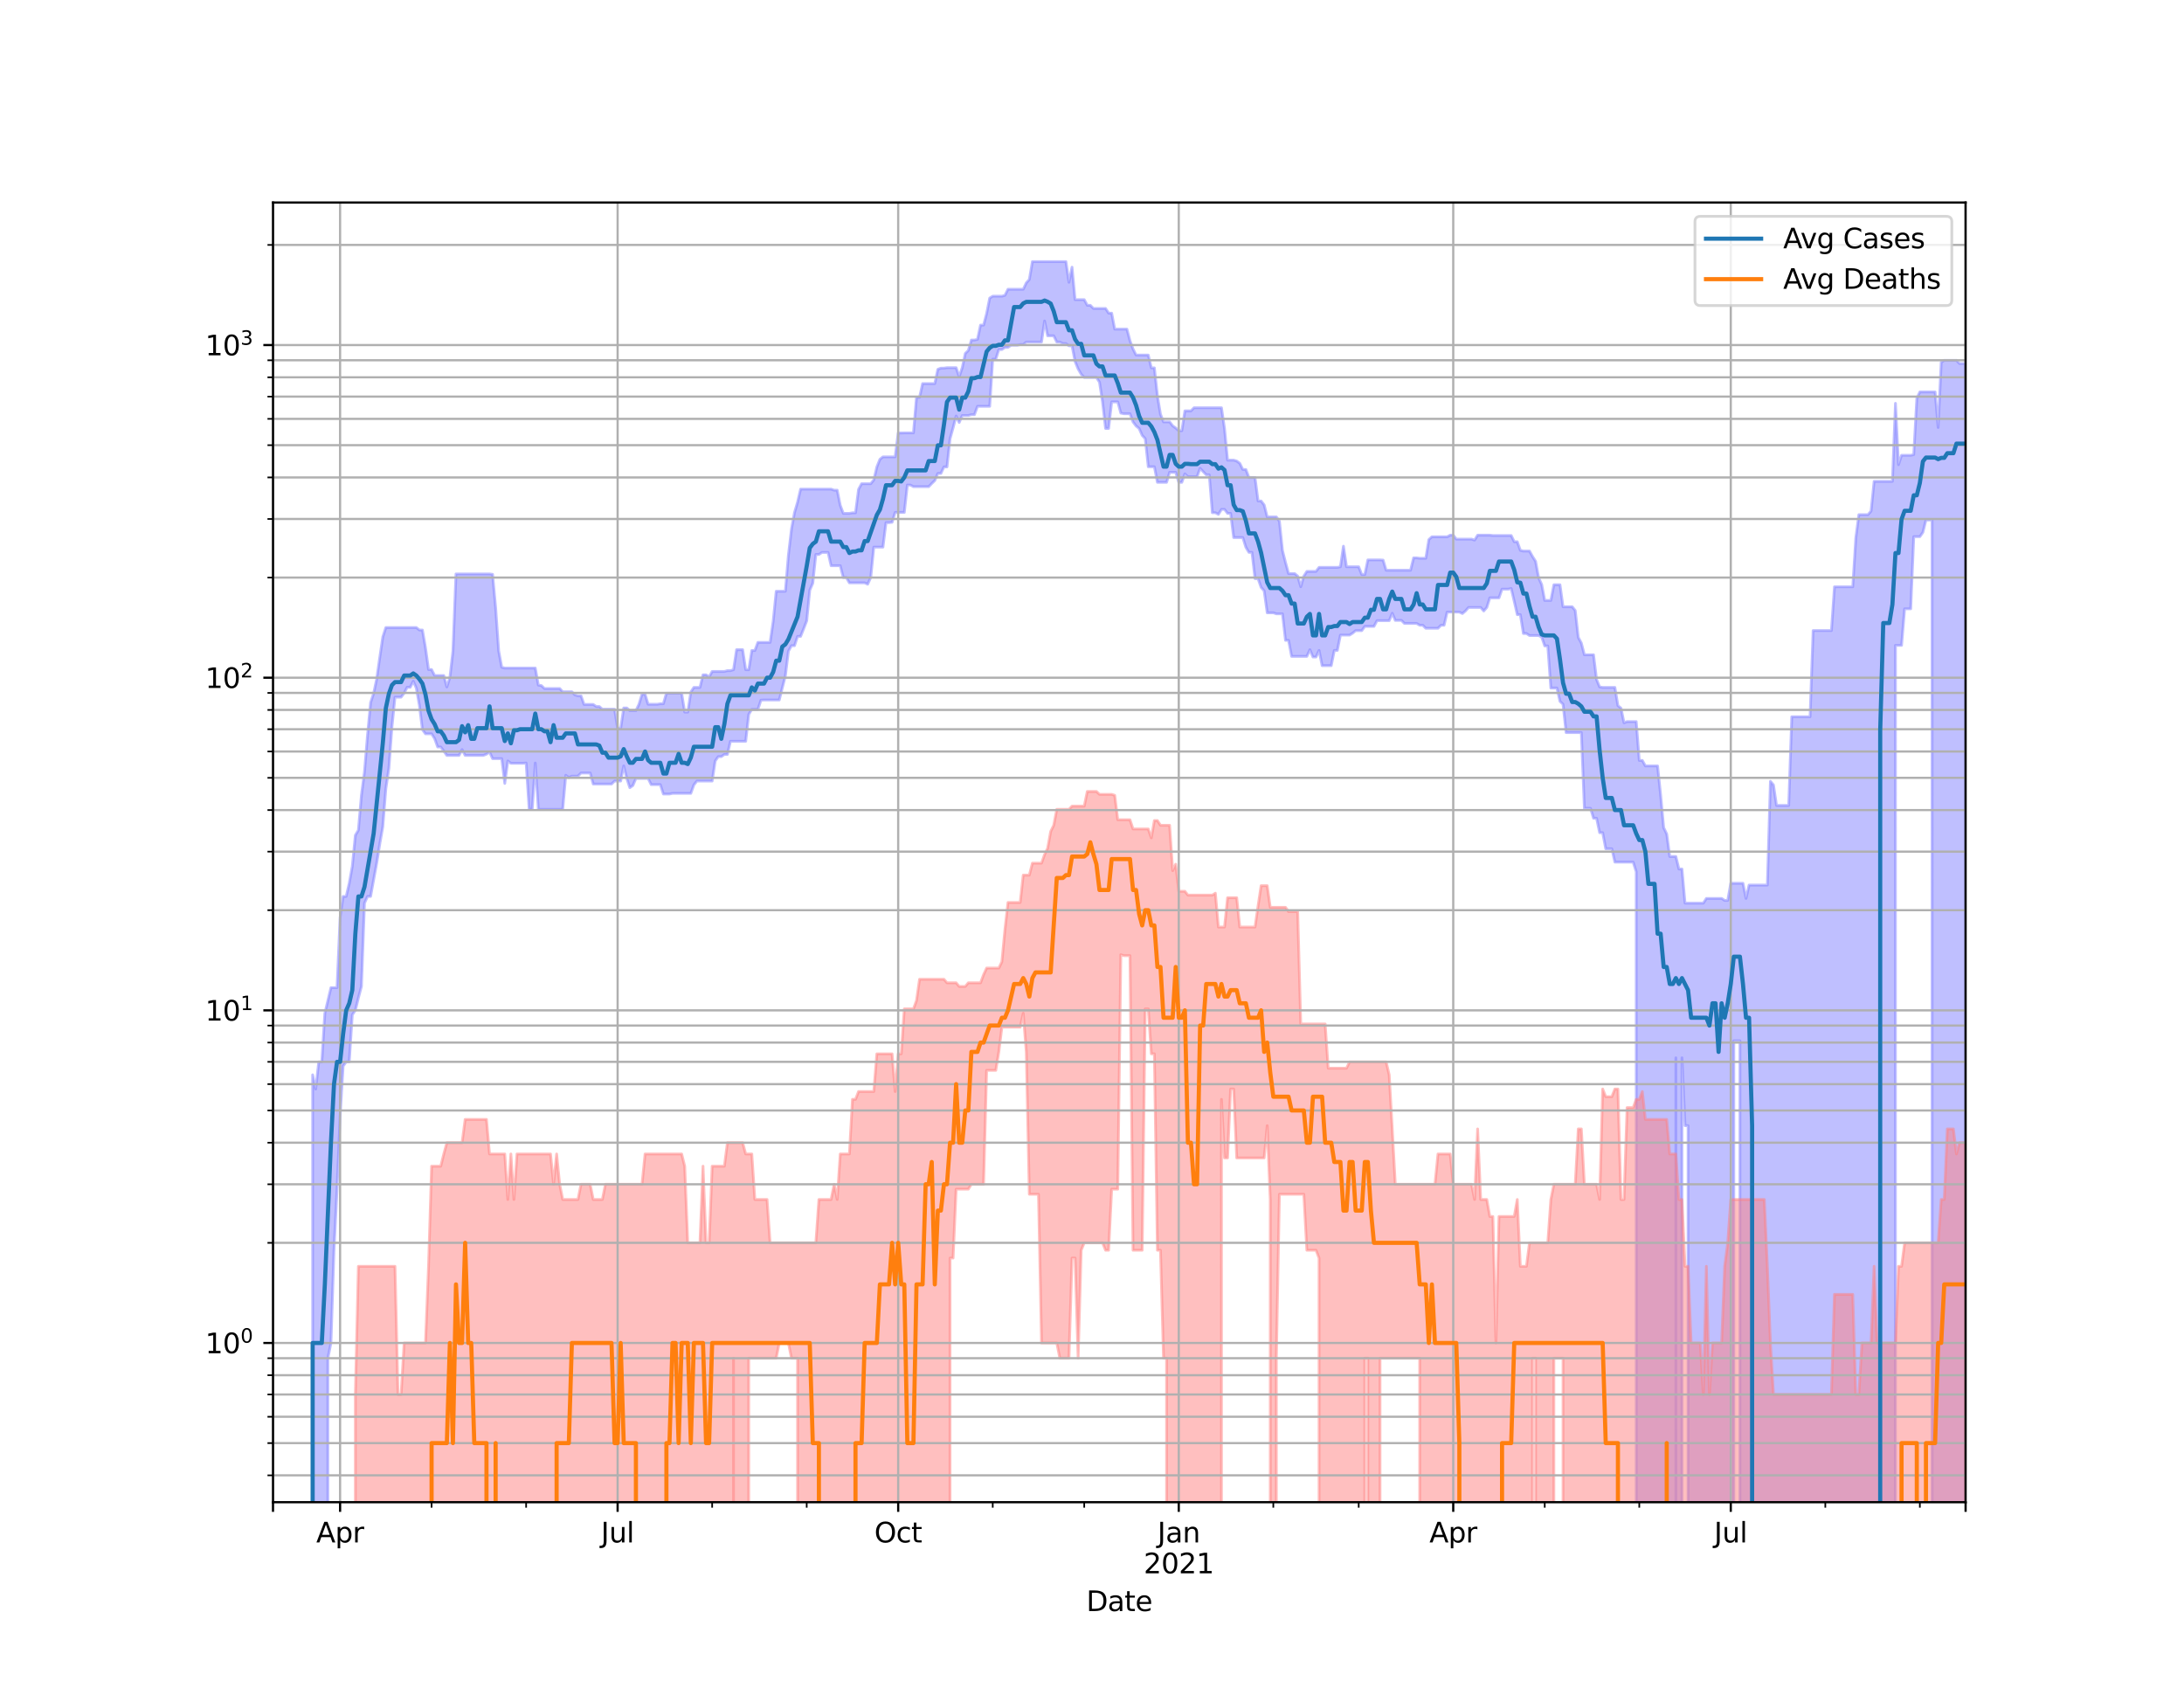 <?xml version="1.0" encoding="utf-8" standalone="no"?>
<!DOCTYPE svg PUBLIC "-//W3C//DTD SVG 1.1//EN"
  "http://www.w3.org/Graphics/SVG/1.1/DTD/svg11.dtd">
<svg height="612pt" version="1.1" viewBox="0 0 792 612" width="792pt" xmlns="http://www.w3.org/2000/svg" xmlns:xlink="http://www.w3.org/1999/xlink">
 <defs>
  <style type="text/css">*{stroke-linecap:butt;stroke-linejoin:round;}</style>
 </defs>
 <g id="figure_1">
  <g id="patch_1">
   <path d="M 0 612 
L 792 612 
L 792 0 
L 0 0 
z
" style="fill:#ffffff;"/>
  </g>
  <g id="axes_1">
   <g id="patch_2">
    <path d="M 99 544.68 
L 712.8 544.68 
L 712.8 73.44 
L 99 73.44 
z
" style="fill:#ffffff;"/>
   </g>
   <g id="PolyCollection_1">
    <path clip-path="url(#p68e2955192)" d="M 99 121098.831 
L 99 121098.831 
L 100.106 121098.831 
L 101.212 121098.831 
L 102.318 121098.831 
L 103.424 121098.831 
L 104.53 121098.831 
L 105.636 121098.831 
L 106.742 121098.831 
L 107.848 121098.831 
L 108.954 121098.831 
L 110.059 121098.831 
L 111.165 121098.831 
L 112.271 121098.831 
L 113.377 389.717 
L 114.483 394.874 
L 115.589 385.023 
L 116.695 385.023 
L 117.801 367.399 
L 118.907 362.796 
L 120.013 358.116 
L 121.119 358.116 
L 122.225 358.116 
L 123.331 332.719 
L 124.437 325.04 
L 125.543 325.04 
L 126.649 320.265 
L 127.755 314.119 
L 128.861 302.858 
L 129.966 301.019 
L 131.072 288.258 
L 132.178 279.781 
L 133.284 266.472 
L 134.39 254.737 
L 135.496 251.422 
L 136.602 246.202 
L 137.708 238.453 
L 138.814 230.948 
L 139.92 227.545 
L 141.026 227.545 
L 142.132 227.545 
L 143.238 227.545 
L 144.344 227.545 
L 145.45 227.545 
L 146.556 227.545 
L 147.662 227.545 
L 148.768 227.545 
L 149.874 227.545 
L 150.979 227.545 
L 152.085 228.441 
L 153.191 228.441 
L 154.297 234.842 
L 155.403 242.775 
L 156.509 242.775 
L 157.615 244.949 
L 158.721 244.949 
L 159.827 244.949 
L 160.933 244.949 
L 162.039 249.081 
L 163.145 245.676 
L 164.251 236.047 
L 165.357 208.102 
L 166.463 208.102 
L 167.569 208.102 
L 168.675 208.102 
L 169.781 208.102 
L 170.886 208.102 
L 171.992 208.102 
L 173.098 208.102 
L 174.204 208.102 
L 175.31 208.102 
L 176.416 208.102 
L 177.522 208.102 
L 178.628 208.255 
L 179.734 220.297 
L 180.84 236.004 
L 181.946 241.94 
L 183.052 242.233 
L 184.158 242.233 
L 185.264 242.233 
L 186.37 242.233 
L 187.476 242.233 
L 188.582 242.233 
L 189.688 242.233 
L 190.794 242.233 
L 191.899 242.233 
L 193.005 242.233 
L 194.111 242.233 
L 195.217 248.415 
L 196.323 248.581 
L 197.429 249.643 
L 198.535 249.643 
L 199.641 249.643 
L 200.747 249.643 
L 201.853 249.643 
L 202.959 249.643 
L 204.065 250.842 
L 205.171 250.842 
L 206.277 250.842 
L 207.383 250.842 
L 208.489 251.95 
L 209.595 252.306 
L 210.701 252.306 
L 211.806 255.426 
L 212.912 255.426 
L 214.018 255.426 
L 215.124 255.426 
L 216.23 256.187 
L 217.336 256.187 
L 218.442 257.156 
L 219.548 257.156 
L 220.654 257.156 
L 221.76 257.156 
L 222.866 257.156 
L 223.972 264.039 
L 225.078 264.039 
L 226.184 256.702 
L 227.29 256.702 
L 228.396 257.68 
L 229.502 257.68 
L 230.608 257.68 
L 231.714 255.363 
L 232.819 251.715 
L 233.925 251.715 
L 235.031 255.363 
L 236.137 255.363 
L 237.243 255.363 
L 238.349 255.363 
L 239.455 255.174 
L 240.561 255.174 
L 241.667 251.364 
L 242.773 251.364 
L 243.879 251.364 
L 244.985 251.364 
L 246.091 251.364 
L 247.197 251.364 
L 248.303 258.209 
L 249.409 258.209 
L 250.515 250.957 
L 251.621 249.249 
L 252.726 249.249 
L 253.832 249.249 
L 254.938 244.691 
L 256.044 244.691 
L 257.15 245.467 
L 258.256 243.473 
L 259.362 243.473 
L 260.468 243.473 
L 261.574 243.473 
L 262.68 243.473 
L 263.786 243.173 
L 264.892 243.173 
L 265.998 242.825 
L 267.104 235.571 
L 268.21 235.571 
L 269.316 235.571 
L 270.422 242.825 
L 271.528 242.825 
L 272.634 235.874 
L 273.739 235.874 
L 274.845 232.921 
L 275.951 232.921 
L 277.057 232.921 
L 278.163 232.921 
L 279.269 232.921 
L 280.375 225.335 
L 281.481 214.39 
L 282.587 214.39 
L 283.693 214.39 
L 284.799 214.39 
L 285.905 201.286 
L 287.011 191.852 
L 288.117 185.843 
L 289.223 182.09 
L 290.329 177.353 
L 291.435 177.353 
L 292.541 177.353 
L 293.646 177.353 
L 294.752 177.353 
L 295.858 177.353 
L 296.964 177.353 
L 298.07 177.353 
L 299.176 177.353 
L 300.282 177.353 
L 301.388 177.353 
L 302.494 177.737 
L 303.6 177.737 
L 304.706 183.221 
L 305.812 186.144 
L 306.918 186.144 
L 308.024 186.144 
L 309.13 185.943 
L 310.236 185.943 
L 311.342 177.438 
L 312.448 175.388 
L 313.554 175.388 
L 314.659 175.388 
L 315.765 175.388 
L 316.871 174.011 
L 317.977 169.325 
L 319.083 166.549 
L 320.189 165.656 
L 321.295 165.656 
L 322.401 165.656 
L 323.507 165.656 
L 324.613 165.656 
L 325.719 156.987 
L 326.825 156.987 
L 327.931 156.958 
L 329.037 156.958 
L 330.143 156.958 
L 331.249 156.958 
L 332.355 144.055 
L 333.461 144.055 
L 334.566 139.087 
L 335.672 139.087 
L 336.778 139.087 
L 337.884 139.087 
L 338.99 139.087 
L 340.096 133.914 
L 341.202 133.488 
L 342.308 133.488 
L 343.414 133.322 
L 344.52 133.322 
L 345.626 133.322 
L 346.732 133.322 
L 347.838 136.589 
L 348.944 133.322 
L 350.05 128.141 
L 351.156 127.102 
L 352.262 123.299 
L 353.368 123.299 
L 354.474 123.057 
L 355.579 117.882 
L 356.685 117.882 
L 357.791 113.659 
L 358.897 108.09 
L 360.003 107.391 
L 361.109 107.391 
L 362.215 107.391 
L 363.321 107.391 
L 364.427 107.078 
L 365.533 104.883 
L 366.639 104.883 
L 367.745 104.883 
L 368.851 104.883 
L 369.957 104.883 
L 371.063 104.883 
L 372.169 102.578 
L 373.275 101.352 
L 374.381 94.86 
L 375.486 94.86 
L 376.592 94.86 
L 377.698 94.86 
L 378.804 94.86 
L 379.91 94.86 
L 381.016 94.86 
L 382.122 94.86 
L 383.228 94.86 
L 384.334 94.86 
L 385.44 94.86 
L 386.546 94.86 
L 387.652 102.37 
L 388.758 96.874 
L 389.864 108.653 
L 390.97 108.653 
L 392.076 108.653 
L 393.182 108.653 
L 394.288 110.697 
L 395.394 110.697 
L 396.499 111.835 
L 397.605 111.835 
L 398.711 111.835 
L 399.817 111.835 
L 400.923 111.835 
L 402.029 113.546 
L 403.135 113.546 
L 404.241 119.344 
L 405.347 119.344 
L 406.453 119.344 
L 407.559 119.344 
L 408.665 119.344 
L 409.771 123.543 
L 410.877 126.55 
L 411.983 128.732 
L 413.089 128.749 
L 414.195 128.749 
L 415.301 128.749 
L 416.406 128.749 
L 417.512 133.384 
L 418.618 133.384 
L 419.724 143.516 
L 420.83 150.19 
L 421.936 152.968 
L 423.042 152.968 
L 424.148 152.968 
L 425.254 154.405 
L 426.36 155.171 
L 427.466 156.175 
L 428.572 156.175 
L 429.678 148.979 
L 430.784 148.979 
L 431.89 148.979 
L 432.996 147.851 
L 434.102 147.851 
L 435.208 147.851 
L 436.314 147.851 
L 437.419 147.851 
L 438.525 147.851 
L 439.631 147.851 
L 440.737 147.851 
L 441.843 147.851 
L 442.949 147.851 
L 444.055 155.376 
L 445.161 166.85 
L 446.267 166.85 
L 447.373 166.85 
L 448.479 167.177 
L 449.585 167.99 
L 450.691 170.234 
L 451.797 170.234 
L 452.903 173.139 
L 454.009 173.139 
L 455.115 173.139 
L 456.221 181.657 
L 457.326 181.657 
L 458.432 183.079 
L 459.538 187.436 
L 460.644 187.436 
L 461.75 187.436 
L 462.856 187.436 
L 463.962 189.009 
L 465.068 199.587 
L 466.174 203.954 
L 467.28 207.974 
L 468.386 207.974 
L 469.492 207.974 
L 470.598 208.899 
L 471.704 212.745 
L 472.81 208.899 
L 473.916 207.19 
L 475.022 207.19 
L 476.128 207.19 
L 477.234 207.19 
L 478.339 205.73 
L 479.445 205.73 
L 480.551 205.73 
L 481.657 205.73 
L 482.763 205.73 
L 483.869 205.73 
L 484.975 205.73 
L 486.081 205.511 
L 487.187 198.047 
L 488.293 205.511 
L 489.399 205.511 
L 490.505 205.511 
L 491.611 205.511 
L 492.717 205.511 
L 493.823 208.332 
L 494.929 208.332 
L 496.035 203.019 
L 497.141 203.019 
L 498.246 203.019 
L 499.352 203.019 
L 500.458 203.019 
L 501.564 203.088 
L 502.67 206.765 
L 503.776 206.765 
L 504.882 206.765 
L 505.988 206.765 
L 507.094 206.765 
L 508.2 206.765 
L 509.306 206.765 
L 510.412 206.765 
L 511.518 206.765 
L 512.624 202.282 
L 513.73 202.282 
L 514.836 202.42 
L 515.942 202.42 
L 517.048 202.42 
L 518.154 195.658 
L 519.259 194.64 
L 520.365 194.64 
L 521.471 194.64 
L 522.577 194.64 
L 523.683 194.64 
L 524.789 194.64 
L 525.895 194.051 
L 527.001 194.051 
L 528.107 195.477 
L 529.213 195.477 
L 530.319 195.477 
L 531.425 195.477 
L 532.531 195.477 
L 533.637 195.477 
L 534.743 195.839 
L 535.849 194.051 
L 536.955 194.051 
L 538.061 194.051 
L 539.166 194.051 
L 540.272 194.051 
L 541.378 194.169 
L 542.484 194.169 
L 543.59 194.169 
L 544.696 194.169 
L 545.802 194.169 
L 546.908 194.169 
L 548.014 194.169 
L 549.12 196.429 
L 550.226 196.429 
L 551.332 199.544 
L 552.438 199.805 
L 553.544 199.805 
L 554.65 199.805 
L 555.756 201.805 
L 556.862 203.531 
L 557.968 209.499 
L 559.074 211.942 
L 560.179 217.718 
L 561.285 217.718 
L 562.391 217.718 
L 563.497 212.025 
L 564.603 212.025 
L 565.709 212.025 
L 566.815 220.008 
L 567.921 220.008 
L 569.027 220.008 
L 570.133 220.008 
L 571.239 221.372 
L 572.345 231.106 
L 573.451 233.167 
L 574.557 237.415 
L 575.663 237.415 
L 576.769 237.415 
L 577.875 237.415 
L 578.981 246.414 
L 580.086 249.081 
L 581.192 249.249 
L 582.298 249.249 
L 583.404 249.249 
L 584.51 249.249 
L 585.616 249.249 
L 586.722 255.869 
L 587.828 256.766 
L 588.934 262.07 
L 590.04 261.642 
L 591.146 261.642 
L 592.252 261.642 
L 593.358 261.642 
L 594.464 275.727 
L 595.57 275.727 
L 596.676 277.715 
L 597.782 277.715 
L 598.888 277.715 
L 599.994 277.715 
L 601.099 277.715 
L 602.205 288.258 
L 603.311 300.124 
L 604.417 302.392 
L 605.523 310.57 
L 606.629 310.57 
L 607.735 310.57 
L 608.841 315.095 
L 609.947 315.095 
L 611.053 327.477 
L 612.159 327.477 
L 613.265 327.477 
L 614.371 327.477 
L 615.477 327.477 
L 616.583 327.477 
L 617.689 327.477 
L 618.795 325.759 
L 619.901 325.759 
L 621.006 325.759 
L 622.112 325.759 
L 623.218 325.759 
L 624.324 325.759 
L 625.43 326.489 
L 626.536 326.489 
L 627.642 320.265 
L 628.748 320.265 
L 629.854 320.265 
L 630.96 320.265 
L 632.066 320.265 
L 633.172 325.759 
L 634.278 320.921 
L 635.384 320.921 
L 636.49 320.921 
L 637.596 320.921 
L 638.702 320.921 
L 639.808 320.921 
L 640.914 320.921 
L 642.019 283.309 
L 643.125 284.613 
L 644.231 292.049 
L 645.337 292.049 
L 646.443 292.049 
L 647.549 292.049 
L 648.655 292.049 
L 649.761 259.897 
L 650.867 259.897 
L 651.973 259.897 
L 653.079 259.897 
L 654.185 259.897 
L 655.291 259.897 
L 656.397 259.897 
L 657.503 228.63 
L 658.609 228.63 
L 659.715 228.63 
L 660.821 228.63 
L 661.926 228.63 
L 663.032 228.63 
L 664.138 228.63 
L 665.244 212.773 
L 666.35 212.773 
L 667.456 212.773 
L 668.562 212.773 
L 669.668 212.773 
L 670.774 212.773 
L 671.88 212.773 
L 672.986 195.037 
L 674.092 186.617 
L 675.198 186.617 
L 676.304 186.617 
L 677.41 186.617 
L 678.516 185.311 
L 679.622 174.533 
L 680.728 174.533 
L 681.834 174.533 
L 682.939 174.533 
L 684.045 174.533 
L 685.151 174.533 
L 686.257 174.533 
L 687.363 146.251 
L 688.469 168.479 
L 689.575 165.091 
L 690.681 165.091 
L 691.787 165.091 
L 692.893 165.091 
L 693.999 164.822 
L 695.105 144.493 
L 696.211 142.113 
L 697.317 142.113 
L 698.423 142.113 
L 699.529 142.113 
L 700.635 142.113 
L 701.741 142.113 
L 702.846 155.013 
L 703.952 131.374 
L 705.058 130.653 
L 706.164 130.653 
L 707.27 130.653 
L 708.376 130.653 
L 709.482 130.653 
L 710.588 131.807 
L 711.694 131.807 
L 712.8 131.807 
L 712.8 121098.831 
L 712.8 121098.831 
L 711.694 121098.831 
L 710.588 121098.831 
L 709.482 121098.831 
L 708.376 121098.831 
L 707.27 121098.831 
L 706.164 121098.831 
L 705.058 121098.831 
L 703.952 121098.831 
L 702.846 121098.831 
L 701.741 121098.831 
L 700.635 188.55 
L 699.529 188.55 
L 698.423 188.55 
L 697.317 193.007 
L 696.211 194.581 
L 695.105 194.581 
L 693.999 194.581 
L 692.893 220.75 
L 691.787 220.75 
L 690.681 220.75 
L 689.575 233.998 
L 688.469 233.998 
L 687.363 233.998 
L 686.257 121098.831 
L 685.151 121098.831 
L 684.045 121098.831 
L 682.939 121098.831 
L 681.834 121098.831 
L 680.728 121098.831 
L 679.622 121098.831 
L 678.516 121098.831 
L 677.41 121098.831 
L 676.304 121098.831 
L 675.198 121098.831 
L 674.092 121098.831 
L 672.986 121098.831 
L 671.88 121098.831 
L 670.774 121098.831 
L 669.668 121098.831 
L 668.562 121098.831 
L 667.456 121098.831 
L 666.35 121098.831 
L 665.244 121098.831 
L 664.138 121098.831 
L 663.032 121098.831 
L 661.926 121098.831 
L 660.821 121098.831 
L 659.715 121098.831 
L 658.609 121098.831 
L 657.503 121098.831 
L 656.397 121098.831 
L 655.291 121098.831 
L 654.185 121098.831 
L 653.079 121098.831 
L 651.973 121098.831 
L 650.867 121098.831 
L 649.761 121098.831 
L 648.655 121098.831 
L 647.549 121098.831 
L 646.443 121098.831 
L 645.337 121098.831 
L 644.231 121098.831 
L 643.125 121098.831 
L 642.019 121098.831 
L 640.914 121098.831 
L 639.808 121098.831 
L 638.702 121098.831 
L 637.596 121098.831 
L 636.49 121098.831 
L 635.384 121098.831 
L 634.278 121098.831 
L 633.172 121098.831 
L 632.066 121098.831 
L 630.96 377.378 
L 629.854 377.378 
L 628.748 377.378 
L 627.642 121098.831 
L 626.536 121098.831 
L 625.43 121098.831 
L 624.324 121098.831 
L 623.218 121098.831 
L 622.112 121098.831 
L 621.006 121098.831 
L 619.901 121098.831 
L 618.795 121098.831 
L 617.689 121098.831 
L 616.583 121098.831 
L 615.477 121098.831 
L 614.371 121098.831 
L 613.265 121098.831 
L 612.159 408.167 
L 611.053 408.167 
L 609.947 383.548 
L 608.841 121098.831 
L 607.735 383.548 
L 606.629 121098.831 
L 605.523 121098.831 
L 604.417 121098.831 
L 603.311 121098.831 
L 602.205 121098.831 
L 601.099 121098.831 
L 599.994 121098.831 
L 598.888 121098.831 
L 597.782 121098.831 
L 596.676 121098.831 
L 595.57 121098.831 
L 594.464 121098.831 
L 593.358 316.089 
L 592.252 312.595 
L 591.146 312.595 
L 590.04 312.595 
L 588.934 312.595 
L 587.828 312.595 
L 586.722 312.595 
L 585.616 312.595 
L 584.51 307.757 
L 583.404 307.757 
L 582.298 307.757 
L 581.192 301.93 
L 580.086 301.93 
L 578.981 296.688 
L 577.875 296.688 
L 576.769 293.074 
L 575.663 293.074 
L 574.557 293.074 
L 573.451 265.623 
L 572.345 265.623 
L 571.239 265.623 
L 570.133 265.623 
L 569.027 265.623 
L 567.921 265.623 
L 566.815 255.363 
L 565.709 254.303 
L 564.603 249.473 
L 563.497 249.473 
L 562.391 249.473 
L 561.285 234.208 
L 560.179 234.208 
L 559.074 230.988 
L 557.968 230.437 
L 556.862 230.437 
L 555.756 230.437 
L 554.65 230.437 
L 553.544 229.699 
L 552.438 229.699 
L 551.332 222.874 
L 550.226 222.874 
L 549.12 218.057 
L 548.014 213.391 
L 546.908 213.618 
L 545.802 213.618 
L 544.696 213.618 
L 543.59 216.776 
L 542.484 216.776 
L 541.378 216.776 
L 540.272 216.776 
L 539.166 220.265 
L 538.061 221.536 
L 536.955 220.265 
L 535.849 220.265 
L 534.743 220.265 
L 533.637 220.265 
L 532.531 220.265 
L 531.425 221.536 
L 530.319 222.469 
L 529.213 221.934 
L 528.107 221.934 
L 527.001 221.934 
L 525.895 221.934 
L 524.789 221.934 
L 523.683 226.701 
L 522.577 226.701 
L 521.471 227.805 
L 520.365 227.805 
L 519.259 227.805 
L 518.154 227.805 
L 517.048 227.805 
L 515.942 226.701 
L 514.836 226.701 
L 513.73 226.049 
L 512.624 226.049 
L 511.518 226.049 
L 510.412 226.049 
L 509.306 226.049 
L 508.2 224.946 
L 507.094 224.946 
L 505.988 224.946 
L 504.882 222.368 
L 503.776 225.051 
L 502.67 225.051 
L 501.564 225.051 
L 500.458 225.051 
L 499.352 225.051 
L 498.246 227.14 
L 497.141 227.14 
L 496.035 227.14 
L 494.929 227.14 
L 493.823 228.668 
L 492.717 228.668 
L 491.611 228.668 
L 490.505 229.584 
L 489.399 230.281 
L 488.293 230.281 
L 487.187 230.281 
L 486.081 230.281 
L 484.975 235.83 
L 483.869 235.83 
L 482.763 241.359 
L 481.657 241.359 
L 480.551 241.359 
L 479.445 241.359 
L 478.339 235.83 
L 477.234 238.226 
L 476.128 238.226 
L 475.022 235.571 
L 473.916 237.999 
L 472.81 237.999 
L 471.704 237.999 
L 470.598 237.999 
L 469.492 237.999 
L 468.386 237.999 
L 467.28 232.187 
L 466.174 232.187 
L 465.068 222.57 
L 463.962 222.57 
L 462.856 222.57 
L 461.75 222.201 
L 460.644 222.201 
L 459.538 222.201 
L 458.432 214.217 
L 457.326 212.997 
L 456.221 209.815 
L 455.115 209.815 
L 454.009 200.287 
L 452.903 200.287 
L 451.797 198.428 
L 450.691 194.918 
L 449.585 194.918 
L 448.479 194.918 
L 447.373 194.918 
L 446.267 186.144 
L 445.161 186.144 
L 444.055 184.703 
L 442.949 184.703 
L 441.843 186.515 
L 440.737 185.91 
L 439.631 185.91 
L 438.525 172.153 
L 437.419 172.153 
L 436.314 171.008 
L 435.208 169.814 
L 434.102 172.839 
L 432.996 172.839 
L 431.89 172.839 
L 430.784 172.839 
L 429.678 171.819 
L 428.572 174.898 
L 427.466 174.898 
L 426.36 171.26 
L 425.254 171.26 
L 424.148 171.26 
L 423.042 174.898 
L 421.936 174.898 
L 420.83 174.898 
L 419.724 174.898 
L 418.618 169.252 
L 417.512 169.252 
L 416.406 169.252 
L 415.301 159.039 
L 414.195 157.871 
L 413.089 155.357 
L 411.983 154.442 
L 410.877 152.977 
L 409.771 150.013 
L 408.665 150.013 
L 407.559 150.013 
L 406.453 149.795 
L 405.347 145.728 
L 404.241 145.728 
L 403.135 145.728 
L 402.029 155.357 
L 400.923 155.357 
L 399.817 145.728 
L 398.711 138.576 
L 397.605 136.857 
L 396.499 136.857 
L 395.394 136.857 
L 394.288 136.857 
L 393.182 136.857 
L 392.076 135.691 
L 390.97 133.765 
L 389.864 131.08 
L 388.758 125.374 
L 387.652 125.374 
L 386.546 124.569 
L 385.44 124.569 
L 384.334 124.013 
L 383.228 124.013 
L 382.122 121.759 
L 381.016 121.759 
L 379.91 121.759 
L 378.804 116.385 
L 377.698 124.013 
L 376.592 124.023 
L 375.486 124.023 
L 374.381 124.023 
L 373.275 124.023 
L 372.169 124.023 
L 371.063 124.928 
L 369.957 124.928 
L 368.851 125.174 
L 367.745 125.174 
L 366.639 125.174 
L 365.533 125.961 
L 364.427 125.961 
L 363.321 126.734 
L 362.215 126.734 
L 361.109 130.218 
L 360.003 130.218 
L 358.897 147.336 
L 357.791 147.336 
L 356.685 147.336 
L 355.579 147.336 
L 354.474 147.336 
L 353.368 150.36 
L 352.262 150.36 
L 351.156 150.666 
L 350.05 150.666 
L 348.944 150.666 
L 347.838 153.2 
L 346.732 150.837 
L 345.626 155.134 
L 344.52 159.079 
L 343.414 169.3 
L 342.308 169.3 
L 341.202 171.666 
L 340.096 171.666 
L 338.99 174.251 
L 337.884 175.319 
L 336.778 176.466 
L 335.672 176.466 
L 334.566 176.466 
L 333.461 176.466 
L 332.355 176.466 
L 331.249 176.466 
L 330.143 175.882 
L 329.037 175.882 
L 327.931 185.81 
L 326.825 185.81 
L 325.719 185.81 
L 324.613 185.81 
L 323.507 189.383 
L 322.401 189.508 
L 321.295 189.508 
L 320.189 198.386 
L 319.083 198.386 
L 317.977 198.386 
L 316.871 198.386 
L 315.765 209.368 
L 314.659 211.832 
L 313.554 211.341 
L 312.448 211.341 
L 311.342 211.341 
L 310.236 211.341 
L 309.13 211.341 
L 308.024 211.341 
L 306.918 209.421 
L 305.812 209.421 
L 304.706 205.123 
L 303.6 205.123 
L 302.494 205.123 
L 301.388 205.123 
L 300.282 200.309 
L 299.176 200.309 
L 298.07 200.309 
L 296.964 201.04 
L 295.858 201.04 
L 294.752 211.45 
L 293.646 214.017 
L 292.541 225.122 
L 291.435 227.992 
L 290.329 230.751 
L 289.223 230.751 
L 288.117 234.124 
L 287.011 234.124 
L 285.905 236.135 
L 284.799 245.104 
L 283.693 249.417 
L 282.587 253.812 
L 281.481 253.812 
L 280.375 253.812 
L 279.269 253.812 
L 278.163 253.812 
L 277.057 253.812 
L 275.951 253.873 
L 274.845 257.221 
L 273.739 257.221 
L 272.634 257.221 
L 271.528 259.012 
L 270.422 268.779 
L 269.316 268.779 
L 268.21 268.779 
L 267.104 268.779 
L 265.998 268.779 
L 264.892 268.779 
L 263.786 273.544 
L 262.68 273.544 
L 261.574 274.352 
L 260.468 274.352 
L 259.362 275.913 
L 258.256 283.201 
L 257.15 283.201 
L 256.044 283.201 
L 254.938 283.201 
L 253.832 283.201 
L 252.726 283.201 
L 251.621 284.613 
L 250.515 287.672 
L 249.409 287.672 
L 248.303 287.672 
L 247.197 287.672 
L 246.091 287.672 
L 244.985 287.672 
L 243.879 287.672 
L 242.773 287.906 
L 241.667 287.906 
L 240.561 287.906 
L 239.455 284.503 
L 238.349 284.503 
L 237.243 284.503 
L 236.137 284.503 
L 235.031 282.246 
L 233.925 282.246 
L 232.819 282.246 
L 231.714 282.246 
L 230.608 282.246 
L 229.502 284.833 
L 228.396 285.613 
L 227.29 282.246 
L 226.184 277.715 
L 225.078 283.201 
L 223.972 283.201 
L 222.866 283.201 
L 221.76 284.284 
L 220.654 284.284 
L 219.548 284.284 
L 218.442 284.284 
L 217.336 284.284 
L 216.23 284.284 
L 215.124 284.284 
L 214.018 280.285 
L 212.912 280.285 
L 211.806 280.285 
L 210.701 280.285 
L 209.595 281.411 
L 208.489 281.411 
L 207.383 281.411 
L 206.277 281.932 
L 205.171 281.102 
L 204.065 293.463 
L 202.959 293.463 
L 201.853 293.463 
L 200.747 293.463 
L 199.641 293.463 
L 198.535 293.463 
L 197.429 293.463 
L 196.323 293.463 
L 195.217 293.463 
L 194.111 276.664 
L 193.005 293.463 
L 191.899 293.463 
L 190.794 276.664 
L 189.688 276.759 
L 188.582 276.759 
L 187.476 276.759 
L 186.37 276.759 
L 185.264 276.759 
L 184.158 275.913 
L 183.052 284.066 
L 181.946 275.081 
L 180.84 275.081 
L 179.734 275.081 
L 178.628 275.081 
L 177.522 272.661 
L 176.416 273.455 
L 175.31 273.902 
L 174.204 273.902 
L 173.098 273.902 
L 171.992 273.902 
L 170.886 273.902 
L 169.781 273.902 
L 168.675 273.902 
L 167.569 271.792 
L 166.463 273.902 
L 165.357 273.902 
L 164.251 273.902 
L 163.145 273.902 
L 162.039 273.902 
L 160.933 272.312 
L 159.827 270.853 
L 158.721 270.853 
L 157.615 267.812 
L 156.509 266.084 
L 155.403 266.084 
L 154.297 266.084 
L 153.191 264.561 
L 152.085 255.742 
L 150.979 249.53 
L 149.874 247.001 
L 148.768 249.193 
L 147.662 249.193 
L 146.556 251.306 
L 145.45 252.783 
L 144.344 252.783 
L 143.238 252.783 
L 142.132 263.595 
L 141.026 278.59 
L 139.92 285.95 
L 138.814 299.829 
L 137.708 306.072 
L 136.602 312.972 
L 135.496 318.976 
L 134.39 325.04 
L 133.284 325.04 
L 132.178 327.477 
L 131.072 357.671 
L 129.966 361.826 
L 128.861 366.34 
L 127.755 367.936 
L 126.649 385.023 
L 125.543 385.023 
L 124.437 386.542 
L 123.331 404.786 
L 122.225 431.182 
L 121.119 453.331 
L 120.013 486.952 
L 118.907 492.471 
L 117.801 121098.831 
L 116.695 121098.831 
L 115.589 121098.831 
L 114.483 121098.831 
L 113.377 121098.831 
L 112.271 121098.831 
L 111.165 121098.831 
L 110.059 121098.831 
L 108.954 121098.831 
L 107.848 121098.831 
L 106.742 121098.831 
L 105.636 121098.831 
L 104.53 121098.831 
L 103.424 121098.831 
L 102.318 121098.831 
L 101.212 121098.831 
L 100.106 121098.831 
L 99 121098.831 
z
" style="fill:#8080ff;fill-opacity:0.5;stroke:#8080ff;stroke-opacity:0.5;"/>
   </g>
   <g id="PolyCollection_2">
    <path clip-path="url(#p68e2955192)" d="M 99 121098.831 
L 99 121098.831 
L 100.106 121098.831 
L 101.212 121098.831 
L 102.318 121098.831 
L 103.424 121098.831 
L 104.53 121098.831 
L 105.636 121098.831 
L 106.742 121098.831 
L 107.848 121098.831 
L 108.954 121098.831 
L 110.059 121098.831 
L 111.165 121098.831 
L 112.271 121098.831 
L 113.377 121098.831 
L 114.483 121098.831 
L 115.589 121098.831 
L 116.695 121098.831 
L 117.801 121098.831 
L 118.907 121098.831 
L 120.013 121098.831 
L 121.119 121098.831 
L 122.225 121098.831 
L 123.331 121098.831 
L 124.437 121098.831 
L 125.543 121098.831 
L 126.649 121098.831 
L 127.755 121098.831 
L 128.861 505.635 
L 129.966 459.157 
L 131.072 459.157 
L 132.178 459.157 
L 133.284 459.157 
L 134.39 459.157 
L 135.496 459.157 
L 136.602 459.157 
L 137.708 459.157 
L 138.814 459.157 
L 139.92 459.157 
L 141.026 459.157 
L 142.132 459.157 
L 143.238 459.157 
L 144.344 505.635 
L 145.45 505.635 
L 146.556 486.952 
L 147.662 486.952 
L 148.768 486.952 
L 149.874 486.952 
L 150.979 486.952 
L 152.085 486.952 
L 153.191 486.952 
L 154.297 486.952 
L 155.403 459.157 
L 156.509 422.85 
L 157.615 422.85 
L 158.721 422.85 
L 159.827 422.85 
L 160.933 418.42 
L 162.039 414.337 
L 163.145 414.337 
L 164.251 414.337 
L 165.357 414.337 
L 166.463 414.337 
L 167.569 414.337 
L 168.675 405.889 
L 169.781 405.889 
L 170.886 405.889 
L 171.992 405.889 
L 173.098 405.889 
L 174.204 405.889 
L 175.31 405.889 
L 176.416 405.889 
L 177.522 418.42 
L 178.628 418.42 
L 179.734 418.42 
L 180.84 418.42 
L 181.946 418.42 
L 183.052 418.42 
L 184.158 434.925 
L 185.264 418.42 
L 186.37 434.925 
L 187.476 418.42 
L 188.582 418.42 
L 189.688 418.42 
L 190.794 418.42 
L 191.899 418.42 
L 193.005 418.42 
L 194.111 418.42 
L 195.217 418.42 
L 196.323 418.42 
L 197.429 418.42 
L 198.535 418.42 
L 199.641 418.42 
L 200.747 429.406 
L 201.853 418.42 
L 202.959 429.406 
L 204.065 434.925 
L 205.171 434.925 
L 206.277 434.925 
L 207.383 434.925 
L 208.489 434.925 
L 209.595 434.925 
L 210.701 429.406 
L 211.806 429.406 
L 212.912 429.406 
L 214.018 429.406 
L 215.124 434.925 
L 216.23 434.925 
L 217.336 434.925 
L 218.442 434.925 
L 219.548 429.406 
L 220.654 429.406 
L 221.76 429.406 
L 222.866 429.406 
L 223.972 429.406 
L 225.078 429.406 
L 226.184 429.406 
L 227.29 429.406 
L 228.396 429.406 
L 229.502 429.406 
L 230.608 429.406 
L 231.714 429.406 
L 232.819 429.406 
L 233.925 418.42 
L 235.031 418.42 
L 236.137 418.42 
L 237.243 418.42 
L 238.349 418.42 
L 239.455 418.42 
L 240.561 418.42 
L 241.667 418.42 
L 242.773 418.42 
L 243.879 418.42 
L 244.985 418.42 
L 246.091 418.42 
L 247.197 418.42 
L 248.303 422.85 
L 249.409 450.644 
L 250.515 450.644 
L 251.621 450.644 
L 252.726 450.644 
L 253.832 450.644 
L 254.938 422.85 
L 256.044 450.644 
L 257.15 450.644 
L 258.256 422.85 
L 259.362 422.85 
L 260.468 422.85 
L 261.574 422.85 
L 262.68 422.85 
L 263.786 414.337 
L 264.892 414.337 
L 265.998 414.337 
L 267.104 414.337 
L 268.21 414.337 
L 269.316 414.337 
L 270.422 418.42 
L 271.528 418.42 
L 272.634 418.42 
L 273.739 434.925 
L 274.845 434.925 
L 275.951 434.925 
L 277.057 434.925 
L 278.163 434.925 
L 279.269 450.644 
L 280.375 450.644 
L 281.481 450.644 
L 282.587 450.644 
L 283.693 450.644 
L 284.799 450.644 
L 285.905 450.644 
L 287.011 450.644 
L 288.117 450.644 
L 289.223 450.644 
L 290.329 450.644 
L 291.435 450.644 
L 292.541 450.644 
L 293.646 450.644 
L 294.752 450.644 
L 295.858 450.644 
L 296.964 434.925 
L 298.07 434.925 
L 299.176 434.925 
L 300.282 434.925 
L 301.388 434.925 
L 302.494 429.406 
L 303.6 434.925 
L 304.706 418.42 
L 305.812 418.42 
L 306.918 418.42 
L 308.024 418.42 
L 309.13 398.617 
L 310.236 398.617 
L 311.342 395.785 
L 312.448 395.785 
L 313.554 395.785 
L 314.659 395.785 
L 315.765 395.785 
L 316.871 395.785 
L 317.977 382.113 
L 319.083 382.113 
L 320.189 382.113 
L 321.295 382.113 
L 322.401 382.113 
L 323.507 382.113 
L 324.613 395.785 
L 325.719 382.113 
L 326.825 382.113 
L 327.931 365.819 
L 329.037 365.819 
L 330.143 365.819 
L 331.249 365.819 
L 332.355 362.796 
L 333.461 355.073 
L 334.566 355.073 
L 335.672 355.073 
L 336.778 355.073 
L 337.884 355.073 
L 338.99 355.073 
L 340.096 355.073 
L 341.202 355.073 
L 342.308 355.073 
L 343.414 356.355 
L 344.52 356.355 
L 345.626 356.355 
L 346.732 356.355 
L 347.838 357.671 
L 348.944 357.671 
L 350.05 357.671 
L 351.156 356.355 
L 352.262 356.355 
L 353.368 356.355 
L 354.474 356.355 
L 355.579 356.355 
L 356.685 353.41 
L 357.791 351.01 
L 358.897 351.01 
L 360.003 351.01 
L 361.109 351.01 
L 362.215 351.01 
L 363.321 348.716 
L 364.427 337.027 
L 365.533 327.228 
L 366.639 327.228 
L 367.745 327.228 
L 368.851 327.228 
L 369.957 327.228 
L 371.063 317.307 
L 372.169 317.307 
L 373.275 317.307 
L 374.381 312.972 
L 375.486 312.972 
L 376.592 312.972 
L 377.698 312.972 
L 378.804 309.852 
L 379.91 307.586 
L 381.016 301.473 
L 382.122 299.244 
L 383.228 293.463 
L 384.334 293.463 
L 385.44 293.463 
L 386.546 293.463 
L 387.652 293.463 
L 388.758 292.304 
L 389.864 292.304 
L 390.97 292.304 
L 392.076 292.304 
L 393.182 292.304 
L 394.288 286.976 
L 395.394 286.976 
L 396.499 286.976 
L 397.605 286.976 
L 398.711 288.023 
L 399.817 288.023 
L 400.923 288.023 
L 402.029 288.023 
L 403.135 288.023 
L 404.241 288.376 
L 405.347 297.245 
L 406.453 297.245 
L 407.559 297.245 
L 408.665 297.245 
L 409.771 297.245 
L 410.877 300.57 
L 411.983 300.57 
L 413.089 300.57 
L 414.195 300.57 
L 415.301 300.57 
L 416.406 300.57 
L 417.512 303.801 
L 418.618 297.526 
L 419.724 297.526 
L 420.83 299.244 
L 421.936 299.244 
L 423.042 299.244 
L 424.148 299.244 
L 425.254 315.689 
L 426.36 313.352 
L 427.466 323.169 
L 428.572 323.169 
L 429.678 323.169 
L 430.784 324.566 
L 431.89 324.566 
L 432.996 324.566 
L 434.102 324.566 
L 435.208 324.566 
L 436.314 324.566 
L 437.419 324.566 
L 438.525 324.566 
L 439.631 324.566 
L 440.737 323.863 
L 441.843 336.137 
L 442.949 336.137 
L 444.055 336.137 
L 445.161 325.518 
L 446.267 325.518 
L 447.373 325.518 
L 448.479 325.518 
L 449.585 336.137 
L 450.691 336.137 
L 451.797 336.137 
L 452.903 336.137 
L 454.009 336.137 
L 455.115 336.137 
L 456.221 328.484 
L 457.326 321.141 
L 458.432 321.141 
L 459.538 321.141 
L 460.644 328.995 
L 461.75 328.995 
L 462.856 328.995 
L 463.962 328.995 
L 465.068 328.995 
L 466.174 328.995 
L 467.28 330.559 
L 468.386 330.559 
L 469.492 330.559 
L 470.598 330.559 
L 471.704 371.28 
L 472.81 371.28 
L 473.916 371.28 
L 475.022 371.28 
L 476.128 371.28 
L 477.234 371.28 
L 478.339 371.28 
L 479.445 371.28 
L 480.551 371.28 
L 481.657 387.318 
L 482.763 387.318 
L 483.869 387.318 
L 484.975 387.318 
L 486.081 387.318 
L 487.187 387.318 
L 488.293 387.318 
L 489.399 385.023 
L 490.505 385.023 
L 491.611 385.023 
L 492.717 385.023 
L 493.823 385.023 
L 494.929 385.023 
L 496.035 385.023 
L 497.141 385.023 
L 498.246 385.023 
L 499.352 385.023 
L 500.458 385.023 
L 501.564 385.023 
L 502.67 385.023 
L 503.776 389.717 
L 504.882 409.344 
L 505.988 429.406 
L 507.094 429.406 
L 508.2 429.406 
L 509.306 429.406 
L 510.412 429.406 
L 511.518 429.406 
L 512.624 429.406 
L 513.73 429.406 
L 514.836 429.406 
L 515.942 429.406 
L 517.048 429.406 
L 518.154 429.406 
L 519.259 429.406 
L 520.365 429.406 
L 521.471 418.42 
L 522.577 418.42 
L 523.683 418.42 
L 524.789 418.42 
L 525.895 418.42 
L 527.001 429.406 
L 528.107 429.406 
L 529.213 429.406 
L 530.319 429.406 
L 531.425 429.406 
L 532.531 429.406 
L 533.637 429.406 
L 534.743 434.925 
L 535.849 409.344 
L 536.955 434.925 
L 538.061 434.925 
L 539.166 434.925 
L 540.272 441.094 
L 541.378 441.094 
L 542.484 486.952 
L 543.59 441.094 
L 544.696 441.094 
L 545.802 441.094 
L 546.908 441.094 
L 548.014 441.094 
L 549.12 441.094 
L 550.226 434.925 
L 551.332 459.157 
L 552.438 459.157 
L 553.544 459.157 
L 554.65 450.644 
L 555.756 450.644 
L 556.862 450.644 
L 557.968 450.644 
L 559.074 450.644 
L 560.179 450.644 
L 561.285 450.644 
L 562.391 434.925 
L 563.497 429.406 
L 564.603 429.406 
L 565.709 429.406 
L 566.815 429.406 
L 567.921 429.406 
L 569.027 429.406 
L 570.133 429.406 
L 571.239 429.406 
L 572.345 409.344 
L 573.451 409.344 
L 574.557 429.406 
L 575.663 429.406 
L 576.769 429.406 
L 577.875 429.406 
L 578.981 429.406 
L 580.086 434.925 
L 581.192 394.874 
L 582.298 397.656 
L 583.404 397.656 
L 584.51 397.656 
L 585.616 394.874 
L 586.722 394.874 
L 587.828 434.925 
L 588.934 434.925 
L 590.04 401.611 
L 591.146 401.611 
L 592.252 401.611 
L 593.358 398.617 
L 594.464 398.617 
L 595.57 395.785 
L 596.676 405.889 
L 597.782 405.889 
L 598.888 405.889 
L 599.994 405.889 
L 601.099 405.889 
L 602.205 405.889 
L 603.311 405.889 
L 604.417 405.889 
L 605.523 418.42 
L 606.629 418.42 
L 607.735 418.42 
L 608.841 434.925 
L 609.947 434.925 
L 611.053 459.157 
L 612.159 459.157 
L 613.265 486.952 
L 614.371 486.952 
L 615.477 486.952 
L 616.583 486.952 
L 617.689 505.635 
L 618.795 459.157 
L 619.901 505.635 
L 621.006 486.952 
L 622.112 486.952 
L 623.218 486.952 
L 624.324 486.952 
L 625.43 459.157 
L 626.536 450.644 
L 627.642 434.925 
L 628.748 434.925 
L 629.854 434.925 
L 630.96 434.925 
L 632.066 434.925 
L 633.172 434.925 
L 634.278 434.925 
L 635.384 434.925 
L 636.49 434.925 
L 637.596 434.925 
L 638.702 434.925 
L 639.808 434.925 
L 640.914 459.157 
L 642.019 486.952 
L 643.125 505.635 
L 644.231 505.635 
L 645.337 505.635 
L 646.443 505.635 
L 647.549 505.635 
L 648.655 505.635 
L 649.761 505.635 
L 650.867 505.635 
L 651.973 505.635 
L 653.079 505.635 
L 654.185 505.635 
L 655.291 505.635 
L 656.397 505.635 
L 657.503 505.635 
L 658.609 505.635 
L 659.715 505.635 
L 660.821 505.635 
L 661.926 505.635 
L 663.032 505.635 
L 664.138 505.635 
L 665.244 469.327 
L 666.35 469.327 
L 667.456 469.327 
L 668.562 469.327 
L 669.668 469.327 
L 670.774 469.327 
L 671.88 469.327 
L 672.986 505.635 
L 674.092 505.635 
L 675.198 486.952 
L 676.304 486.952 
L 677.41 486.952 
L 678.516 486.952 
L 679.622 459.157 
L 680.728 486.952 
L 681.834 486.952 
L 682.939 486.952 
L 684.045 486.952 
L 685.151 486.952 
L 686.257 486.952 
L 687.363 486.952 
L 688.469 459.157 
L 689.575 459.157 
L 690.681 450.644 
L 691.787 450.644 
L 692.893 450.644 
L 693.999 450.644 
L 695.105 450.644 
L 696.211 450.644 
L 697.317 450.644 
L 698.423 450.644 
L 699.529 450.644 
L 700.635 450.644 
L 701.741 450.644 
L 702.846 450.644 
L 703.952 434.925 
L 705.058 434.925 
L 706.164 409.344 
L 707.27 409.344 
L 708.376 409.344 
L 709.482 418.42 
L 710.588 414.337 
L 711.694 414.337 
L 712.8 414.337 
L 712.8 121098.831 
L 712.8 121098.831 
L 711.694 121098.831 
L 710.588 121098.831 
L 709.482 121098.831 
L 708.376 121098.831 
L 707.27 121098.831 
L 706.164 121098.831 
L 705.058 121098.831 
L 703.952 121098.831 
L 702.846 121098.831 
L 701.741 121098.831 
L 700.635 121098.831 
L 699.529 121098.831 
L 698.423 121098.831 
L 697.317 121098.831 
L 696.211 121098.831 
L 695.105 121098.831 
L 693.999 121098.831 
L 692.893 121098.831 
L 691.787 121098.831 
L 690.681 121098.831 
L 689.575 121098.831 
L 688.469 121098.831 
L 687.363 121098.831 
L 686.257 121098.831 
L 685.151 121098.831 
L 684.045 121098.831 
L 682.939 121098.831 
L 681.834 121098.831 
L 680.728 121098.831 
L 679.622 121098.831 
L 678.516 121098.831 
L 677.41 121098.831 
L 676.304 121098.831 
L 675.198 121098.831 
L 674.092 121098.831 
L 672.986 121098.831 
L 671.88 121098.831 
L 670.774 121098.831 
L 669.668 121098.831 
L 668.562 121098.831 
L 667.456 121098.831 
L 666.35 121098.831 
L 665.244 121098.831 
L 664.138 121098.831 
L 663.032 121098.831 
L 661.926 121098.831 
L 660.821 121098.831 
L 659.715 121098.831 
L 658.609 121098.831 
L 657.503 121098.831 
L 656.397 121098.831 
L 655.291 121098.831 
L 654.185 121098.831 
L 653.079 121098.831 
L 651.973 121098.831 
L 650.867 121098.831 
L 649.761 121098.831 
L 648.655 121098.831 
L 647.549 121098.831 
L 646.443 121098.831 
L 645.337 121098.831 
L 644.231 121098.831 
L 643.125 121098.831 
L 642.019 121098.831 
L 640.914 121098.831 
L 639.808 121098.831 
L 638.702 121098.831 
L 637.596 121098.831 
L 636.49 121098.831 
L 635.384 121098.831 
L 634.278 121098.831 
L 633.172 121098.831 
L 632.066 121098.831 
L 630.96 121098.831 
L 629.854 121098.831 
L 628.748 121098.831 
L 627.642 121098.831 
L 626.536 121098.831 
L 625.43 121098.831 
L 624.324 121098.831 
L 623.218 121098.831 
L 622.112 121098.831 
L 621.006 121098.831 
L 619.901 121098.831 
L 618.795 121098.831 
L 617.689 121098.831 
L 616.583 121098.831 
L 615.477 121098.831 
L 614.371 121098.831 
L 613.265 121098.831 
L 612.159 121098.831 
L 611.053 121098.831 
L 609.947 121098.831 
L 608.841 121098.831 
L 607.735 121098.831 
L 606.629 121098.831 
L 605.523 121098.831 
L 604.417 121098.831 
L 603.311 121098.831 
L 602.205 121098.831 
L 601.099 121098.831 
L 599.994 121098.831 
L 598.888 121098.831 
L 597.782 121098.831 
L 596.676 121098.831 
L 595.57 121098.831 
L 594.464 121098.831 
L 593.358 121098.831 
L 592.252 121098.831 
L 591.146 121098.831 
L 590.04 121098.831 
L 588.934 121098.831 
L 587.828 121098.831 
L 586.722 121098.831 
L 585.616 121098.831 
L 584.51 121098.831 
L 583.404 121098.831 
L 582.298 121098.831 
L 581.192 121098.831 
L 580.086 121098.831 
L 578.981 121098.831 
L 577.875 121098.831 
L 576.769 121098.831 
L 575.663 121098.831 
L 574.557 121098.831 
L 573.451 121098.831 
L 572.345 121098.831 
L 571.239 121098.831 
L 570.133 121098.831 
L 569.027 121098.831 
L 567.921 121098.831 
L 566.815 492.471 
L 565.709 492.471 
L 564.603 492.471 
L 563.497 492.471 
L 562.391 121098.831 
L 561.285 121098.831 
L 560.179 121098.831 
L 559.074 121098.831 
L 557.968 121098.831 
L 556.862 492.471 
L 555.756 492.471 
L 554.65 121098.831 
L 553.544 121098.831 
L 552.438 121098.831 
L 551.332 121098.831 
L 550.226 121098.831 
L 549.12 121098.831 
L 548.014 121098.831 
L 546.908 121098.831 
L 545.802 121098.831 
L 544.696 121098.831 
L 543.59 121098.831 
L 542.484 121098.831 
L 541.378 121098.831 
L 540.272 121098.831 
L 539.166 121098.831 
L 538.061 121098.831 
L 536.955 121098.831 
L 535.849 121098.831 
L 534.743 121098.831 
L 533.637 121098.831 
L 532.531 121098.831 
L 531.425 121098.831 
L 530.319 121098.831 
L 529.213 121098.831 
L 528.107 121098.831 
L 527.001 121098.831 
L 525.895 121098.831 
L 524.789 121098.831 
L 523.683 121098.831 
L 522.577 121098.831 
L 521.471 121098.831 
L 520.365 121098.831 
L 519.259 121098.831 
L 518.154 121098.831 
L 517.048 121098.831 
L 515.942 121098.831 
L 514.836 492.471 
L 513.73 492.471 
L 512.624 492.471 
L 511.518 492.471 
L 510.412 492.471 
L 509.306 492.471 
L 508.2 492.471 
L 507.094 492.471 
L 505.988 492.471 
L 504.882 492.471 
L 503.776 492.471 
L 502.67 492.471 
L 501.564 492.471 
L 500.458 492.471 
L 499.352 121098.831 
L 498.246 121098.831 
L 497.141 121098.831 
L 496.035 492.471 
L 494.929 492.471 
L 493.823 121098.831 
L 492.717 121098.831 
L 491.611 121098.831 
L 490.505 121098.831 
L 489.399 121098.831 
L 488.293 121098.831 
L 487.187 121098.831 
L 486.081 121098.831 
L 484.975 121098.831 
L 483.869 121098.831 
L 482.763 121098.831 
L 481.657 121098.831 
L 480.551 121098.831 
L 479.445 121098.831 
L 478.339 456.163 
L 477.234 453.331 
L 476.128 453.331 
L 475.022 453.331 
L 473.916 453.331 
L 472.81 433.02 
L 471.704 433.02 
L 470.598 433.02 
L 469.492 433.02 
L 468.386 433.02 
L 467.28 433.02 
L 466.174 433.02 
L 465.068 433.02 
L 463.962 433.02 
L 462.856 492.471 
L 461.75 121098.831 
L 460.644 434.925 
L 459.538 408.167 
L 458.432 419.856 
L 457.326 419.856 
L 456.221 419.856 
L 455.115 419.856 
L 454.009 419.856 
L 452.903 419.856 
L 451.797 419.856 
L 450.691 419.856 
L 449.585 419.856 
L 448.479 419.856 
L 447.373 394.874 
L 446.267 394.874 
L 445.161 419.856 
L 444.055 419.856 
L 442.949 398.617 
L 441.843 121098.831 
L 440.737 121098.831 
L 439.631 121098.831 
L 438.525 121098.831 
L 437.419 121098.831 
L 436.314 121098.831 
L 435.208 121098.831 
L 434.102 121098.831 
L 432.996 121098.831 
L 431.89 121098.831 
L 430.784 121098.831 
L 429.678 121098.831 
L 428.572 121098.831 
L 427.466 121098.831 
L 426.36 121098.831 
L 425.254 121098.831 
L 424.148 121098.831 
L 423.042 492.471 
L 421.936 492.471 
L 420.83 453.331 
L 419.724 453.331 
L 418.618 382.113 
L 417.512 382.113 
L 416.406 365.819 
L 415.301 365.819 
L 414.195 453.331 
L 413.089 453.331 
L 411.983 453.331 
L 410.877 453.331 
L 409.771 346.517 
L 408.665 346.517 
L 407.559 346.517 
L 406.453 346.16 
L 405.347 431.182 
L 404.241 431.182 
L 403.135 431.182 
L 402.029 453.331 
L 400.923 453.331 
L 399.817 450.644 
L 398.711 450.644 
L 397.605 450.644 
L 396.499 450.644 
L 395.394 450.644 
L 394.288 450.644 
L 393.182 450.644 
L 392.076 453.331 
L 390.97 492.471 
L 389.864 456.163 
L 388.758 456.163 
L 387.652 492.471 
L 386.546 492.471 
L 385.44 492.471 
L 384.334 492.471 
L 383.228 486.952 
L 382.122 486.952 
L 381.016 486.952 
L 379.91 486.952 
L 378.804 486.952 
L 377.698 486.952 
L 376.592 433.02 
L 375.486 433.02 
L 374.381 433.02 
L 373.275 433.02 
L 372.169 381.409 
L 371.063 367.399 
L 369.957 372.444 
L 368.851 372.444 
L 367.745 372.444 
L 366.639 372.444 
L 365.533 372.444 
L 364.427 372.444 
L 363.321 372.444 
L 362.215 381.409 
L 361.109 388.105 
L 360.003 388.105 
L 358.897 388.105 
L 357.791 388.105 
L 356.685 429.406 
L 355.579 429.406 
L 354.474 429.406 
L 353.368 429.406 
L 352.262 429.406 
L 351.156 431.182 
L 350.05 431.182 
L 348.944 431.182 
L 347.838 431.182 
L 346.732 431.182 
L 345.626 456.163 
L 344.52 456.163 
L 343.414 121098.831 
L 342.308 121098.831 
L 341.202 121098.831 
L 340.096 121098.831 
L 338.99 121098.831 
L 337.884 121098.831 
L 336.778 121098.831 
L 335.672 121098.831 
L 334.566 121098.831 
L 333.461 121098.831 
L 332.355 121098.831 
L 331.249 121098.831 
L 330.143 121098.831 
L 329.037 121098.831 
L 327.931 121098.831 
L 326.825 121098.831 
L 325.719 121098.831 
L 324.613 121098.831 
L 323.507 121098.831 
L 322.401 121098.831 
L 321.295 121098.831 
L 320.189 121098.831 
L 319.083 121098.831 
L 317.977 121098.831 
L 316.871 121098.831 
L 315.765 121098.831 
L 314.659 121098.831 
L 313.554 121098.831 
L 312.448 121098.831 
L 311.342 121098.831 
L 310.236 121098.831 
L 309.13 121098.831 
L 308.024 121098.831 
L 306.918 121098.831 
L 305.812 121098.831 
L 304.706 121098.831 
L 303.6 121098.831 
L 302.494 121098.831 
L 301.388 121098.831 
L 300.282 121098.831 
L 299.176 121098.831 
L 298.07 121098.831 
L 296.964 121098.831 
L 295.858 121098.831 
L 294.752 121098.831 
L 293.646 121098.831 
L 292.541 121098.831 
L 291.435 121098.831 
L 290.329 121098.831 
L 289.223 492.471 
L 288.117 492.471 
L 287.011 492.471 
L 285.905 486.952 
L 284.799 486.952 
L 283.693 486.952 
L 282.587 486.952 
L 281.481 492.471 
L 280.375 492.471 
L 279.269 492.471 
L 278.163 492.471 
L 277.057 492.471 
L 275.951 492.471 
L 274.845 492.471 
L 273.739 492.471 
L 272.634 492.471 
L 271.528 492.471 
L 270.422 121098.831 
L 269.316 121098.831 
L 268.21 121098.831 
L 267.104 121098.831 
L 265.998 492.471 
L 264.892 121098.831 
L 263.786 121098.831 
L 262.68 121098.831 
L 261.574 121098.831 
L 260.468 121098.831 
L 259.362 121098.831 
L 258.256 121098.831 
L 257.15 121098.831 
L 256.044 121098.831 
L 254.938 121098.831 
L 253.832 121098.831 
L 252.726 121098.831 
L 251.621 121098.831 
L 250.515 121098.831 
L 249.409 121098.831 
L 248.303 121098.831 
L 247.197 121098.831 
L 246.091 121098.831 
L 244.985 121098.831 
L 243.879 121098.831 
L 242.773 121098.831 
L 241.667 121098.831 
L 240.561 121098.831 
L 239.455 121098.831 
L 238.349 121098.831 
L 237.243 121098.831 
L 236.137 121098.831 
L 235.031 121098.831 
L 233.925 121098.831 
L 232.819 121098.831 
L 231.714 121098.831 
L 230.608 121098.831 
L 229.502 121098.831 
L 228.396 121098.831 
L 227.29 121098.831 
L 226.184 121098.831 
L 225.078 121098.831 
L 223.972 121098.831 
L 222.866 121098.831 
L 221.76 121098.831 
L 220.654 121098.831 
L 219.548 121098.831 
L 218.442 121098.831 
L 217.336 121098.831 
L 216.23 121098.831 
L 215.124 121098.831 
L 214.018 121098.831 
L 212.912 121098.831 
L 211.806 121098.831 
L 210.701 121098.831 
L 209.595 121098.831 
L 208.489 121098.831 
L 207.383 121098.831 
L 206.277 121098.831 
L 205.171 121098.831 
L 204.065 121098.831 
L 202.959 121098.831 
L 201.853 121098.831 
L 200.747 121098.831 
L 199.641 121098.831 
L 198.535 121098.831 
L 197.429 121098.831 
L 196.323 121098.831 
L 195.217 121098.831 
L 194.111 121098.831 
L 193.005 121098.831 
L 191.899 121098.831 
L 190.794 121098.831 
L 189.688 121098.831 
L 188.582 121098.831 
L 187.476 121098.831 
L 186.37 121098.831 
L 185.264 121098.831 
L 184.158 121098.831 
L 183.052 121098.831 
L 181.946 121098.831 
L 180.84 121098.831 
L 179.734 121098.831 
L 178.628 121098.831 
L 177.522 121098.831 
L 176.416 121098.831 
L 175.31 121098.831 
L 174.204 121098.831 
L 173.098 121098.831 
L 171.992 121098.831 
L 170.886 121098.831 
L 169.781 121098.831 
L 168.675 121098.831 
L 167.569 121098.831 
L 166.463 121098.831 
L 165.357 121098.831 
L 164.251 121098.831 
L 163.145 121098.831 
L 162.039 121098.831 
L 160.933 121098.831 
L 159.827 121098.831 
L 158.721 121098.831 
L 157.615 121098.831 
L 156.509 121098.831 
L 155.403 121098.831 
L 154.297 121098.831 
L 153.191 121098.831 
L 152.085 121098.831 
L 150.979 121098.831 
L 149.874 121098.831 
L 148.768 121098.831 
L 147.662 121098.831 
L 146.556 121098.831 
L 145.45 121098.831 
L 144.344 121098.831 
L 143.238 121098.831 
L 142.132 121098.831 
L 141.026 121098.831 
L 139.92 121098.831 
L 138.814 121098.831 
L 137.708 121098.831 
L 136.602 121098.831 
L 135.496 121098.831 
L 134.39 121098.831 
L 133.284 121098.831 
L 132.178 121098.831 
L 131.072 121098.831 
L 129.966 121098.831 
L 128.861 121098.831 
L 127.755 121098.831 
L 126.649 121098.831 
L 125.543 121098.831 
L 124.437 121098.831 
L 123.331 121098.831 
L 122.225 121098.831 
L 121.119 121098.831 
L 120.013 121098.831 
L 118.907 121098.831 
L 117.801 121098.831 
L 116.695 121098.831 
L 115.589 121098.831 
L 114.483 121098.831 
L 113.377 121098.831 
L 112.271 121098.831 
L 111.165 121098.831 
L 110.059 121098.831 
L 108.954 121098.831 
L 107.848 121098.831 
L 106.742 121098.831 
L 105.636 121098.831 
L 104.53 121098.831 
L 103.424 121098.831 
L 102.318 121098.831 
L 101.212 121098.831 
L 100.106 121098.831 
L 99 121098.831 
z
" style="fill:#ff8080;fill-opacity:0.5;stroke:#ff8080;stroke-opacity:0.5;"/>
   </g>
   <g id="matplotlib.axis_1">
    <g id="xtick_1">
     <g id="line2d_1">
      <path clip-path="url(#p68e2955192)" d="M 99 544.68 
L 99 73.44 
" style="fill:none;stroke:#b0b0b0;stroke-linecap:square;stroke-width:0.8;"/>
     </g>
     <g id="line2d_2">
      <defs>
       <path d="M 0 0 
L 0 3.5 
" id="m4abed1d830" style="stroke:#000000;stroke-width:0.8;"/>
      </defs>
      <g>
       <use style="stroke:#000000;stroke-width:0.8;" x="99" xlink:href="#m4abed1d830" y="544.68"/>
      </g>
     </g>
    </g>
    <g id="xtick_2">
     <g id="line2d_3">
      <path clip-path="url(#p68e2955192)" d="M 123.331 544.68 
L 123.331 73.44 
" style="fill:none;stroke:#b0b0b0;stroke-linecap:square;stroke-width:0.8;"/>
     </g>
     <g id="line2d_4">
      <g>
       <use style="stroke:#000000;stroke-width:0.8;" x="123.331" xlink:href="#m4abed1d830" y="544.68"/>
      </g>
     </g>
     <g id="text_1">
      <!-- Apr -->
      <g transform="translate(114.681 559.278)scale(0.1 -0.1)">
       <defs>
        <path d="M 2188 4044 
L 1331 1722 
L 3047 1722 
L 2188 4044 
z
M 1831 4666 
L 2547 4666 
L 4325 0 
L 3669 0 
L 3244 1197 
L 1141 1197 
L 716 0 
L 50 0 
L 1831 4666 
z
" id="DejaVuSans-41" transform="scale(0.016)"/>
        <path d="M 1159 525 
L 1159 -1331 
L 581 -1331 
L 581 3500 
L 1159 3500 
L 1159 2969 
Q 1341 3281 1617 3432 
Q 1894 3584 2278 3584 
Q 2916 3584 3314 3078 
Q 3713 2572 3713 1747 
Q 3713 922 3314 415 
Q 2916 -91 2278 -91 
Q 1894 -91 1617 61 
Q 1341 213 1159 525 
z
M 3116 1747 
Q 3116 2381 2855 2742 
Q 2594 3103 2138 3103 
Q 1681 3103 1420 2742 
Q 1159 2381 1159 1747 
Q 1159 1113 1420 752 
Q 1681 391 2138 391 
Q 2594 391 2855 752 
Q 3116 1113 3116 1747 
z
" id="DejaVuSans-70" transform="scale(0.016)"/>
        <path d="M 2631 2963 
Q 2534 3019 2420 3045 
Q 2306 3072 2169 3072 
Q 1681 3072 1420 2755 
Q 1159 2438 1159 1844 
L 1159 0 
L 581 0 
L 581 3500 
L 1159 3500 
L 1159 2956 
Q 1341 3275 1631 3429 
Q 1922 3584 2338 3584 
Q 2397 3584 2469 3576 
Q 2541 3569 2628 3553 
L 2631 2963 
z
" id="DejaVuSans-72" transform="scale(0.016)"/>
       </defs>
       <use xlink:href="#DejaVuSans-41"/>
       <use x="68.408" xlink:href="#DejaVuSans-70"/>
       <use x="131.885" xlink:href="#DejaVuSans-72"/>
      </g>
     </g>
    </g>
    <g id="xtick_3">
     <g id="line2d_5">
      <path clip-path="url(#p68e2955192)" d="M 223.972 544.68 
L 223.972 73.44 
" style="fill:none;stroke:#b0b0b0;stroke-linecap:square;stroke-width:0.8;"/>
     </g>
     <g id="line2d_6">
      <g>
       <use style="stroke:#000000;stroke-width:0.8;" x="223.972" xlink:href="#m4abed1d830" y="544.68"/>
      </g>
     </g>
     <g id="text_2">
      <!-- Jul -->
      <g transform="translate(217.939 559.278)scale(0.1 -0.1)">
       <defs>
        <path d="M 628 4666 
L 1259 4666 
L 1259 325 
Q 1259 -519 939 -900 
Q 619 -1281 -91 -1281 
L -331 -1281 
L -331 -750 
L -134 -750 
Q 284 -750 456 -515 
Q 628 -281 628 325 
L 628 4666 
z
" id="DejaVuSans-4a" transform="scale(0.016)"/>
        <path d="M 544 1381 
L 544 3500 
L 1119 3500 
L 1119 1403 
Q 1119 906 1312 657 
Q 1506 409 1894 409 
Q 2359 409 2629 706 
Q 2900 1003 2900 1516 
L 2900 3500 
L 3475 3500 
L 3475 0 
L 2900 0 
L 2900 538 
Q 2691 219 2414 64 
Q 2138 -91 1772 -91 
Q 1169 -91 856 284 
Q 544 659 544 1381 
z
M 1991 3584 
L 1991 3584 
z
" id="DejaVuSans-75" transform="scale(0.016)"/>
        <path d="M 603 4863 
L 1178 4863 
L 1178 0 
L 603 0 
L 603 4863 
z
" id="DejaVuSans-6c" transform="scale(0.016)"/>
       </defs>
       <use xlink:href="#DejaVuSans-4a"/>
       <use x="29.492" xlink:href="#DejaVuSans-75"/>
       <use x="92.871" xlink:href="#DejaVuSans-6c"/>
      </g>
     </g>
    </g>
    <g id="xtick_4">
     <g id="line2d_7">
      <path clip-path="url(#p68e2955192)" d="M 325.719 544.68 
L 325.719 73.44 
" style="fill:none;stroke:#b0b0b0;stroke-linecap:square;stroke-width:0.8;"/>
     </g>
     <g id="line2d_8">
      <g>
       <use style="stroke:#000000;stroke-width:0.8;" x="325.719" xlink:href="#m4abed1d830" y="544.68"/>
      </g>
     </g>
     <g id="text_3">
      <!-- Oct -->
      <g transform="translate(317.074 559.278)scale(0.1 -0.1)">
       <defs>
        <path d="M 2522 4238 
Q 1834 4238 1429 3725 
Q 1025 3213 1025 2328 
Q 1025 1447 1429 934 
Q 1834 422 2522 422 
Q 3209 422 3611 934 
Q 4013 1447 4013 2328 
Q 4013 3213 3611 3725 
Q 3209 4238 2522 4238 
z
M 2522 4750 
Q 3503 4750 4090 4092 
Q 4678 3434 4678 2328 
Q 4678 1225 4090 567 
Q 3503 -91 2522 -91 
Q 1538 -91 948 565 
Q 359 1222 359 2328 
Q 359 3434 948 4092 
Q 1538 4750 2522 4750 
z
" id="DejaVuSans-4f" transform="scale(0.016)"/>
        <path d="M 3122 3366 
L 3122 2828 
Q 2878 2963 2633 3030 
Q 2388 3097 2138 3097 
Q 1578 3097 1268 2742 
Q 959 2388 959 1747 
Q 959 1106 1268 751 
Q 1578 397 2138 397 
Q 2388 397 2633 464 
Q 2878 531 3122 666 
L 3122 134 
Q 2881 22 2623 -34 
Q 2366 -91 2075 -91 
Q 1284 -91 818 406 
Q 353 903 353 1747 
Q 353 2603 823 3093 
Q 1294 3584 2113 3584 
Q 2378 3584 2631 3529 
Q 2884 3475 3122 3366 
z
" id="DejaVuSans-63" transform="scale(0.016)"/>
        <path d="M 1172 4494 
L 1172 3500 
L 2356 3500 
L 2356 3053 
L 1172 3053 
L 1172 1153 
Q 1172 725 1289 603 
Q 1406 481 1766 481 
L 2356 481 
L 2356 0 
L 1766 0 
Q 1100 0 847 248 
Q 594 497 594 1153 
L 594 3053 
L 172 3053 
L 172 3500 
L 594 3500 
L 594 4494 
L 1172 4494 
z
" id="DejaVuSans-74" transform="scale(0.016)"/>
       </defs>
       <use xlink:href="#DejaVuSans-4f"/>
       <use x="78.711" xlink:href="#DejaVuSans-63"/>
       <use x="133.691" xlink:href="#DejaVuSans-74"/>
      </g>
     </g>
    </g>
    <g id="xtick_5">
     <g id="line2d_9">
      <path clip-path="url(#p68e2955192)" d="M 427.466 544.68 
L 427.466 73.44 
" style="fill:none;stroke:#b0b0b0;stroke-linecap:square;stroke-width:0.8;"/>
     </g>
     <g id="line2d_10">
      <g>
       <use style="stroke:#000000;stroke-width:0.8;" x="427.466" xlink:href="#m4abed1d830" y="544.68"/>
      </g>
     </g>
     <g id="text_4">
      <!-- Jan -->
      <g transform="translate(419.758 559.278)scale(0.1 -0.1)">
       <defs>
        <path d="M 2194 1759 
Q 1497 1759 1228 1600 
Q 959 1441 959 1056 
Q 959 750 1161 570 
Q 1363 391 1709 391 
Q 2188 391 2477 730 
Q 2766 1069 2766 1631 
L 2766 1759 
L 2194 1759 
z
M 3341 1997 
L 3341 0 
L 2766 0 
L 2766 531 
Q 2569 213 2275 61 
Q 1981 -91 1556 -91 
Q 1019 -91 701 211 
Q 384 513 384 1019 
Q 384 1609 779 1909 
Q 1175 2209 1959 2209 
L 2766 2209 
L 2766 2266 
Q 2766 2663 2505 2880 
Q 2244 3097 1772 3097 
Q 1472 3097 1187 3025 
Q 903 2953 641 2809 
L 641 3341 
Q 956 3463 1253 3523 
Q 1550 3584 1831 3584 
Q 2591 3584 2966 3190 
Q 3341 2797 3341 1997 
z
" id="DejaVuSans-61" transform="scale(0.016)"/>
        <path d="M 3513 2113 
L 3513 0 
L 2938 0 
L 2938 2094 
Q 2938 2591 2744 2837 
Q 2550 3084 2163 3084 
Q 1697 3084 1428 2787 
Q 1159 2491 1159 1978 
L 1159 0 
L 581 0 
L 581 3500 
L 1159 3500 
L 1159 2956 
Q 1366 3272 1645 3428 
Q 1925 3584 2291 3584 
Q 2894 3584 3203 3211 
Q 3513 2838 3513 2113 
z
" id="DejaVuSans-6e" transform="scale(0.016)"/>
       </defs>
       <use xlink:href="#DejaVuSans-4a"/>
       <use x="29.492" xlink:href="#DejaVuSans-61"/>
       <use x="90.771" xlink:href="#DejaVuSans-6e"/>
      </g>
      <!-- 2021 -->
      <g transform="translate(414.741 570.476)scale(0.1 -0.1)">
       <defs>
        <path d="M 1228 531 
L 3431 531 
L 3431 0 
L 469 0 
L 469 531 
Q 828 903 1448 1529 
Q 2069 2156 2228 2338 
Q 2531 2678 2651 2914 
Q 2772 3150 2772 3378 
Q 2772 3750 2511 3984 
Q 2250 4219 1831 4219 
Q 1534 4219 1204 4116 
Q 875 4013 500 3803 
L 500 4441 
Q 881 4594 1212 4672 
Q 1544 4750 1819 4750 
Q 2544 4750 2975 4387 
Q 3406 4025 3406 3419 
Q 3406 3131 3298 2873 
Q 3191 2616 2906 2266 
Q 2828 2175 2409 1742 
Q 1991 1309 1228 531 
z
" id="DejaVuSans-32" transform="scale(0.016)"/>
        <path d="M 2034 4250 
Q 1547 4250 1301 3770 
Q 1056 3291 1056 2328 
Q 1056 1369 1301 889 
Q 1547 409 2034 409 
Q 2525 409 2770 889 
Q 3016 1369 3016 2328 
Q 3016 3291 2770 3770 
Q 2525 4250 2034 4250 
z
M 2034 4750 
Q 2819 4750 3233 4129 
Q 3647 3509 3647 2328 
Q 3647 1150 3233 529 
Q 2819 -91 2034 -91 
Q 1250 -91 836 529 
Q 422 1150 422 2328 
Q 422 3509 836 4129 
Q 1250 4750 2034 4750 
z
" id="DejaVuSans-30" transform="scale(0.016)"/>
        <path d="M 794 531 
L 1825 531 
L 1825 4091 
L 703 3866 
L 703 4441 
L 1819 4666 
L 2450 4666 
L 2450 531 
L 3481 531 
L 3481 0 
L 794 0 
L 794 531 
z
" id="DejaVuSans-31" transform="scale(0.016)"/>
       </defs>
       <use xlink:href="#DejaVuSans-32"/>
       <use x="63.623" xlink:href="#DejaVuSans-30"/>
       <use x="127.246" xlink:href="#DejaVuSans-32"/>
       <use x="190.869" xlink:href="#DejaVuSans-31"/>
      </g>
     </g>
    </g>
    <g id="xtick_6">
     <g id="line2d_11">
      <path clip-path="url(#p68e2955192)" d="M 527.001 544.68 
L 527.001 73.44 
" style="fill:none;stroke:#b0b0b0;stroke-linecap:square;stroke-width:0.8;"/>
     </g>
     <g id="line2d_12">
      <g>
       <use style="stroke:#000000;stroke-width:0.8;" x="527.001" xlink:href="#m4abed1d830" y="544.68"/>
      </g>
     </g>
     <g id="text_5">
      <!-- Apr -->
      <g transform="translate(518.351 559.278)scale(0.1 -0.1)">
       <use xlink:href="#DejaVuSans-41"/>
       <use x="68.408" xlink:href="#DejaVuSans-70"/>
       <use x="131.885" xlink:href="#DejaVuSans-72"/>
      </g>
     </g>
    </g>
    <g id="xtick_7">
     <g id="line2d_13">
      <path clip-path="url(#p68e2955192)" d="M 627.642 544.68 
L 627.642 73.44 
" style="fill:none;stroke:#b0b0b0;stroke-linecap:square;stroke-width:0.8;"/>
     </g>
     <g id="line2d_14">
      <g>
       <use style="stroke:#000000;stroke-width:0.8;" x="627.642" xlink:href="#m4abed1d830" y="544.68"/>
      </g>
     </g>
     <g id="text_6">
      <!-- Jul -->
      <g transform="translate(621.609 559.278)scale(0.1 -0.1)">
       <use xlink:href="#DejaVuSans-4a"/>
       <use x="29.492" xlink:href="#DejaVuSans-75"/>
       <use x="92.871" xlink:href="#DejaVuSans-6c"/>
      </g>
     </g>
    </g>
    <g id="xtick_8">
     <g id="line2d_15">
      <path clip-path="url(#p68e2955192)" d="M 712.8 544.68 
L 712.8 73.44 
" style="fill:none;stroke:#b0b0b0;stroke-linecap:square;stroke-width:0.8;"/>
     </g>
     <g id="line2d_16">
      <g>
       <use style="stroke:#000000;stroke-width:0.8;" x="712.8" xlink:href="#m4abed1d830" y="544.68"/>
      </g>
     </g>
    </g>
    <g id="xtick_9">
     <g id="line2d_17">
      <defs>
       <path d="M 0 0 
L 0 2 
" id="mbe9820739d" style="stroke:#000000;stroke-width:0.6;"/>
      </defs>
      <g>
       <use style="stroke:#000000;stroke-width:0.6;" x="156.509" xlink:href="#mbe9820739d" y="544.68"/>
      </g>
     </g>
    </g>
    <g id="xtick_10">
     <g id="line2d_18">
      <g>
       <use style="stroke:#000000;stroke-width:0.6;" x="190.794" xlink:href="#mbe9820739d" y="544.68"/>
      </g>
     </g>
    </g>
    <g id="xtick_11">
     <g id="line2d_19">
      <g>
       <use style="stroke:#000000;stroke-width:0.6;" x="258.256" xlink:href="#mbe9820739d" y="544.68"/>
      </g>
     </g>
    </g>
    <g id="xtick_12">
     <g id="line2d_20">
      <g>
       <use style="stroke:#000000;stroke-width:0.6;" x="292.541" xlink:href="#mbe9820739d" y="544.68"/>
      </g>
     </g>
    </g>
    <g id="xtick_13">
     <g id="line2d_21">
      <g>
       <use style="stroke:#000000;stroke-width:0.6;" x="360.003" xlink:href="#mbe9820739d" y="544.68"/>
      </g>
     </g>
    </g>
    <g id="xtick_14">
     <g id="line2d_22">
      <g>
       <use style="stroke:#000000;stroke-width:0.6;" x="393.182" xlink:href="#mbe9820739d" y="544.68"/>
      </g>
     </g>
    </g>
    <g id="xtick_15">
     <g id="line2d_23">
      <g>
       <use style="stroke:#000000;stroke-width:0.6;" x="461.75" xlink:href="#mbe9820739d" y="544.68"/>
      </g>
     </g>
    </g>
    <g id="xtick_16">
     <g id="line2d_24">
      <g>
       <use style="stroke:#000000;stroke-width:0.6;" x="492.717" xlink:href="#mbe9820739d" y="544.68"/>
      </g>
     </g>
    </g>
    <g id="xtick_17">
     <g id="line2d_25">
      <g>
       <use style="stroke:#000000;stroke-width:0.6;" x="560.179" xlink:href="#mbe9820739d" y="544.68"/>
      </g>
     </g>
    </g>
    <g id="xtick_18">
     <g id="line2d_26">
      <g>
       <use style="stroke:#000000;stroke-width:0.6;" x="594.464" xlink:href="#mbe9820739d" y="544.68"/>
      </g>
     </g>
    </g>
    <g id="xtick_19">
     <g id="line2d_27">
      <g>
       <use style="stroke:#000000;stroke-width:0.6;" x="661.926" xlink:href="#mbe9820739d" y="544.68"/>
      </g>
     </g>
    </g>
    <g id="xtick_20">
     <g id="line2d_28">
      <g>
       <use style="stroke:#000000;stroke-width:0.6;" x="696.211" xlink:href="#mbe9820739d" y="544.68"/>
      </g>
     </g>
    </g>
    <g id="text_7">
     <!-- Date -->
     <g transform="translate(393.949 584.154)scale(0.1 -0.1)">
      <defs>
       <path d="M 1259 4147 
L 1259 519 
L 2022 519 
Q 2988 519 3436 956 
Q 3884 1394 3884 2338 
Q 3884 3275 3436 3711 
Q 2988 4147 2022 4147 
L 1259 4147 
z
M 628 4666 
L 1925 4666 
Q 3281 4666 3915 4102 
Q 4550 3538 4550 2338 
Q 4550 1131 3912 565 
Q 3275 0 1925 0 
L 628 0 
L 628 4666 
z
" id="DejaVuSans-44" transform="scale(0.016)"/>
       <path d="M 3597 1894 
L 3597 1613 
L 953 1613 
Q 991 1019 1311 708 
Q 1631 397 2203 397 
Q 2534 397 2845 478 
Q 3156 559 3463 722 
L 3463 178 
Q 3153 47 2828 -22 
Q 2503 -91 2169 -91 
Q 1331 -91 842 396 
Q 353 884 353 1716 
Q 353 2575 817 3079 
Q 1281 3584 2069 3584 
Q 2775 3584 3186 3129 
Q 3597 2675 3597 1894 
z
M 3022 2063 
Q 3016 2534 2758 2815 
Q 2500 3097 2075 3097 
Q 1594 3097 1305 2825 
Q 1016 2553 972 2059 
L 3022 2063 
z
" id="DejaVuSans-65" transform="scale(0.016)"/>
      </defs>
      <use xlink:href="#DejaVuSans-44"/>
      <use x="77.002" xlink:href="#DejaVuSans-61"/>
      <use x="138.281" xlink:href="#DejaVuSans-74"/>
      <use x="177.49" xlink:href="#DejaVuSans-65"/>
     </g>
    </g>
   </g>
   <g id="matplotlib.axis_2">
    <g id="ytick_1">
     <g id="line2d_29">
      <path clip-path="url(#p68e2955192)" d="M 99 486.952 
L 712.8 486.952 
" style="fill:none;stroke:#b0b0b0;stroke-linecap:square;stroke-width:0.8;"/>
     </g>
     <g id="line2d_30">
      <defs>
       <path d="M 0 0 
L -3.5 0 
" id="me91a084207" style="stroke:#000000;stroke-width:0.8;"/>
      </defs>
      <g>
       <use style="stroke:#000000;stroke-width:0.8;" x="99" xlink:href="#me91a084207" y="486.952"/>
      </g>
     </g>
     <g id="text_8">
      <!-- $\mathdefault{10^{0}}$ -->
      <g transform="translate(74.4 490.751)scale(0.1 -0.1)">
       <use transform="translate(0 0.766)" xlink:href="#DejaVuSans-31"/>
       <use transform="translate(63.623 0.766)" xlink:href="#DejaVuSans-30"/>
       <use transform="translate(128.203 39.047)scale(0.7)" xlink:href="#DejaVuSans-30"/>
      </g>
     </g>
    </g>
    <g id="ytick_2">
     <g id="line2d_31">
      <path clip-path="url(#p68e2955192)" d="M 99 366.34 
L 712.8 366.34 
" style="fill:none;stroke:#b0b0b0;stroke-linecap:square;stroke-width:0.8;"/>
     </g>
     <g id="line2d_32">
      <g>
       <use style="stroke:#000000;stroke-width:0.8;" x="99" xlink:href="#me91a084207" y="366.34"/>
      </g>
     </g>
     <g id="text_9">
      <!-- $\mathdefault{10^{1}}$ -->
      <g transform="translate(74.4 370.14)scale(0.1 -0.1)">
       <use transform="translate(0 0.684)" xlink:href="#DejaVuSans-31"/>
       <use transform="translate(63.623 0.684)" xlink:href="#DejaVuSans-30"/>
       <use transform="translate(128.203 38.966)scale(0.7)" xlink:href="#DejaVuSans-31"/>
      </g>
     </g>
    </g>
    <g id="ytick_3">
     <g id="line2d_33">
      <path clip-path="url(#p68e2955192)" d="M 99 245.728 
L 712.8 245.728 
" style="fill:none;stroke:#b0b0b0;stroke-linecap:square;stroke-width:0.8;"/>
     </g>
     <g id="line2d_34">
      <g>
       <use style="stroke:#000000;stroke-width:0.8;" x="99" xlink:href="#me91a084207" y="245.728"/>
      </g>
     </g>
     <g id="text_10">
      <!-- $\mathdefault{10^{2}}$ -->
      <g transform="translate(74.4 249.528)scale(0.1 -0.1)">
       <use transform="translate(0 0.766)" xlink:href="#DejaVuSans-31"/>
       <use transform="translate(63.623 0.766)" xlink:href="#DejaVuSans-30"/>
       <use transform="translate(128.203 39.047)scale(0.7)" xlink:href="#DejaVuSans-32"/>
      </g>
     </g>
    </g>
    <g id="ytick_4">
     <g id="line2d_35">
      <path clip-path="url(#p68e2955192)" d="M 99 125.117 
L 712.8 125.117 
" style="fill:none;stroke:#b0b0b0;stroke-linecap:square;stroke-width:0.8;"/>
     </g>
     <g id="line2d_36">
      <g>
       <use style="stroke:#000000;stroke-width:0.8;" x="99" xlink:href="#me91a084207" y="125.117"/>
      </g>
     </g>
     <g id="text_11">
      <!-- $\mathdefault{10^{3}}$ -->
      <g transform="translate(74.4 128.916)scale(0.1 -0.1)">
       <defs>
        <path d="M 2597 2516 
Q 3050 2419 3304 2112 
Q 3559 1806 3559 1356 
Q 3559 666 3084 287 
Q 2609 -91 1734 -91 
Q 1441 -91 1130 -33 
Q 819 25 488 141 
L 488 750 
Q 750 597 1062 519 
Q 1375 441 1716 441 
Q 2309 441 2620 675 
Q 2931 909 2931 1356 
Q 2931 1769 2642 2001 
Q 2353 2234 1838 2234 
L 1294 2234 
L 1294 2753 
L 1863 2753 
Q 2328 2753 2575 2939 
Q 2822 3125 2822 3475 
Q 2822 3834 2567 4026 
Q 2313 4219 1838 4219 
Q 1578 4219 1281 4162 
Q 984 4106 628 3988 
L 628 4550 
Q 988 4650 1302 4700 
Q 1616 4750 1894 4750 
Q 2613 4750 3031 4423 
Q 3450 4097 3450 3541 
Q 3450 3153 3228 2886 
Q 3006 2619 2597 2516 
z
" id="DejaVuSans-33" transform="scale(0.016)"/>
       </defs>
       <use transform="translate(0 0.766)" xlink:href="#DejaVuSans-31"/>
       <use transform="translate(63.623 0.766)" xlink:href="#DejaVuSans-30"/>
       <use transform="translate(128.203 39.047)scale(0.7)" xlink:href="#DejaVuSans-33"/>
      </g>
     </g>
    </g>
    <g id="ytick_5">
     <g id="line2d_37">
      <path clip-path="url(#p68e2955192)" d="M 99 534.948 
L 712.8 534.948 
" style="fill:none;stroke:#b0b0b0;stroke-linecap:square;stroke-width:0.8;"/>
     </g>
     <g id="line2d_38">
      <defs>
       <path d="M 0 0 
L -2 0 
" id="m0cb60b688e" style="stroke:#000000;stroke-width:0.6;"/>
      </defs>
      <g>
       <use style="stroke:#000000;stroke-width:0.6;" x="99" xlink:href="#m0cb60b688e" y="534.948"/>
      </g>
     </g>
    </g>
    <g id="ytick_6">
     <g id="line2d_39">
      <path clip-path="url(#p68e2955192)" d="M 99 523.26 
L 712.8 523.26 
" style="fill:none;stroke:#b0b0b0;stroke-linecap:square;stroke-width:0.8;"/>
     </g>
     <g id="line2d_40">
      <g>
       <use style="stroke:#000000;stroke-width:0.6;" x="99" xlink:href="#m0cb60b688e" y="523.26"/>
      </g>
     </g>
    </g>
    <g id="ytick_7">
     <g id="line2d_41">
      <path clip-path="url(#p68e2955192)" d="M 99 513.71 
L 712.8 513.71 
" style="fill:none;stroke:#b0b0b0;stroke-linecap:square;stroke-width:0.8;"/>
     </g>
     <g id="line2d_42">
      <g>
       <use style="stroke:#000000;stroke-width:0.6;" x="99" xlink:href="#m0cb60b688e" y="513.71"/>
      </g>
     </g>
    </g>
    <g id="ytick_8">
     <g id="line2d_43">
      <path clip-path="url(#p68e2955192)" d="M 99 505.635 
L 712.8 505.635 
" style="fill:none;stroke:#b0b0b0;stroke-linecap:square;stroke-width:0.8;"/>
     </g>
     <g id="line2d_44">
      <g>
       <use style="stroke:#000000;stroke-width:0.6;" x="99" xlink:href="#m0cb60b688e" y="505.635"/>
      </g>
     </g>
    </g>
    <g id="ytick_9">
     <g id="line2d_45">
      <path clip-path="url(#p68e2955192)" d="M 99 498.641 
L 712.8 498.641 
" style="fill:none;stroke:#b0b0b0;stroke-linecap:square;stroke-width:0.8;"/>
     </g>
     <g id="line2d_46">
      <g>
       <use style="stroke:#000000;stroke-width:0.6;" x="99" xlink:href="#m0cb60b688e" y="498.641"/>
      </g>
     </g>
    </g>
    <g id="ytick_10">
     <g id="line2d_47">
      <path clip-path="url(#p68e2955192)" d="M 99 492.471 
L 712.8 492.471 
" style="fill:none;stroke:#b0b0b0;stroke-linecap:square;stroke-width:0.8;"/>
     </g>
     <g id="line2d_48">
      <g>
       <use style="stroke:#000000;stroke-width:0.6;" x="99" xlink:href="#m0cb60b688e" y="492.471"/>
      </g>
     </g>
    </g>
    <g id="ytick_11">
     <g id="line2d_49">
      <path clip-path="url(#p68e2955192)" d="M 99 450.644 
L 712.8 450.644 
" style="fill:none;stroke:#b0b0b0;stroke-linecap:square;stroke-width:0.8;"/>
     </g>
     <g id="line2d_50">
      <g>
       <use style="stroke:#000000;stroke-width:0.6;" x="99" xlink:href="#m0cb60b688e" y="450.644"/>
      </g>
     </g>
    </g>
    <g id="ytick_12">
     <g id="line2d_51">
      <path clip-path="url(#p68e2955192)" d="M 99 429.406 
L 712.8 429.406 
" style="fill:none;stroke:#b0b0b0;stroke-linecap:square;stroke-width:0.8;"/>
     </g>
     <g id="line2d_52">
      <g>
       <use style="stroke:#000000;stroke-width:0.6;" x="99" xlink:href="#m0cb60b688e" y="429.406"/>
      </g>
     </g>
    </g>
    <g id="ytick_13">
     <g id="line2d_53">
      <path clip-path="url(#p68e2955192)" d="M 99 414.337 
L 712.8 414.337 
" style="fill:none;stroke:#b0b0b0;stroke-linecap:square;stroke-width:0.8;"/>
     </g>
     <g id="line2d_54">
      <g>
       <use style="stroke:#000000;stroke-width:0.6;" x="99" xlink:href="#m0cb60b688e" y="414.337"/>
      </g>
     </g>
    </g>
    <g id="ytick_14">
     <g id="line2d_55">
      <path clip-path="url(#p68e2955192)" d="M 99 402.648 
L 712.8 402.648 
" style="fill:none;stroke:#b0b0b0;stroke-linecap:square;stroke-width:0.8;"/>
     </g>
     <g id="line2d_56">
      <g>
       <use style="stroke:#000000;stroke-width:0.6;" x="99" xlink:href="#m0cb60b688e" y="402.648"/>
      </g>
     </g>
    </g>
    <g id="ytick_15">
     <g id="line2d_57">
      <path clip-path="url(#p68e2955192)" d="M 99 393.098 
L 712.8 393.098 
" style="fill:none;stroke:#b0b0b0;stroke-linecap:square;stroke-width:0.8;"/>
     </g>
     <g id="line2d_58">
      <g>
       <use style="stroke:#000000;stroke-width:0.6;" x="99" xlink:href="#m0cb60b688e" y="393.098"/>
      </g>
     </g>
    </g>
    <g id="ytick_16">
     <g id="line2d_59">
      <path clip-path="url(#p68e2955192)" d="M 99 385.023 
L 712.8 385.023 
" style="fill:none;stroke:#b0b0b0;stroke-linecap:square;stroke-width:0.8;"/>
     </g>
     <g id="line2d_60">
      <g>
       <use style="stroke:#000000;stroke-width:0.6;" x="99" xlink:href="#m0cb60b688e" y="385.023"/>
      </g>
     </g>
    </g>
    <g id="ytick_17">
     <g id="line2d_61">
      <path clip-path="url(#p68e2955192)" d="M 99 378.029 
L 712.8 378.029 
" style="fill:none;stroke:#b0b0b0;stroke-linecap:square;stroke-width:0.8;"/>
     </g>
     <g id="line2d_62">
      <g>
       <use style="stroke:#000000;stroke-width:0.6;" x="99" xlink:href="#m0cb60b688e" y="378.029"/>
      </g>
     </g>
    </g>
    <g id="ytick_18">
     <g id="line2d_63">
      <path clip-path="url(#p68e2955192)" d="M 99 371.859 
L 712.8 371.859 
" style="fill:none;stroke:#b0b0b0;stroke-linecap:square;stroke-width:0.8;"/>
     </g>
     <g id="line2d_64">
      <g>
       <use style="stroke:#000000;stroke-width:0.6;" x="99" xlink:href="#m0cb60b688e" y="371.859"/>
      </g>
     </g>
    </g>
    <g id="ytick_19">
     <g id="line2d_65">
      <path clip-path="url(#p68e2955192)" d="M 99 330.033 
L 712.8 330.033 
" style="fill:none;stroke:#b0b0b0;stroke-linecap:square;stroke-width:0.8;"/>
     </g>
     <g id="line2d_66">
      <g>
       <use style="stroke:#000000;stroke-width:0.6;" x="99" xlink:href="#m0cb60b688e" y="330.033"/>
      </g>
     </g>
    </g>
    <g id="ytick_20">
     <g id="line2d_67">
      <path clip-path="url(#p68e2955192)" d="M 99 308.794 
L 712.8 308.794 
" style="fill:none;stroke:#b0b0b0;stroke-linecap:square;stroke-width:0.8;"/>
     </g>
     <g id="line2d_68">
      <g>
       <use style="stroke:#000000;stroke-width:0.6;" x="99" xlink:href="#m0cb60b688e" y="308.794"/>
      </g>
     </g>
    </g>
    <g id="ytick_21">
     <g id="line2d_69">
      <path clip-path="url(#p68e2955192)" d="M 99 293.725 
L 712.8 293.725 
" style="fill:none;stroke:#b0b0b0;stroke-linecap:square;stroke-width:0.8;"/>
     </g>
     <g id="line2d_70">
      <g>
       <use style="stroke:#000000;stroke-width:0.6;" x="99" xlink:href="#m0cb60b688e" y="293.725"/>
      </g>
     </g>
    </g>
    <g id="ytick_22">
     <g id="line2d_71">
      <path clip-path="url(#p68e2955192)" d="M 99 282.036 
L 712.8 282.036 
" style="fill:none;stroke:#b0b0b0;stroke-linecap:square;stroke-width:0.8;"/>
     </g>
     <g id="line2d_72">
      <g>
       <use style="stroke:#000000;stroke-width:0.6;" x="99" xlink:href="#m0cb60b688e" y="282.036"/>
      </g>
     </g>
    </g>
    <g id="ytick_23">
     <g id="line2d_73">
      <path clip-path="url(#p68e2955192)" d="M 99 272.486 
L 712.8 272.486 
" style="fill:none;stroke:#b0b0b0;stroke-linecap:square;stroke-width:0.8;"/>
     </g>
     <g id="line2d_74">
      <g>
       <use style="stroke:#000000;stroke-width:0.6;" x="99" xlink:href="#m0cb60b688e" y="272.486"/>
      </g>
     </g>
    </g>
    <g id="ytick_24">
     <g id="line2d_75">
      <path clip-path="url(#p68e2955192)" d="M 99 264.411 
L 712.8 264.411 
" style="fill:none;stroke:#b0b0b0;stroke-linecap:square;stroke-width:0.8;"/>
     </g>
     <g id="line2d_76">
      <g>
       <use style="stroke:#000000;stroke-width:0.6;" x="99" xlink:href="#m0cb60b688e" y="264.411"/>
      </g>
     </g>
    </g>
    <g id="ytick_25">
     <g id="line2d_77">
      <path clip-path="url(#p68e2955192)" d="M 99 257.417 
L 712.8 257.417 
" style="fill:none;stroke:#b0b0b0;stroke-linecap:square;stroke-width:0.8;"/>
     </g>
     <g id="line2d_78">
      <g>
       <use style="stroke:#000000;stroke-width:0.6;" x="99" xlink:href="#m0cb60b688e" y="257.417"/>
      </g>
     </g>
    </g>
    <g id="ytick_26">
     <g id="line2d_79">
      <path clip-path="url(#p68e2955192)" d="M 99 251.247 
L 712.8 251.247 
" style="fill:none;stroke:#b0b0b0;stroke-linecap:square;stroke-width:0.8;"/>
     </g>
     <g id="line2d_80">
      <g>
       <use style="stroke:#000000;stroke-width:0.6;" x="99" xlink:href="#m0cb60b688e" y="251.247"/>
      </g>
     </g>
    </g>
    <g id="ytick_27">
     <g id="line2d_81">
      <path clip-path="url(#p68e2955192)" d="M 99 209.421 
L 712.8 209.421 
" style="fill:none;stroke:#b0b0b0;stroke-linecap:square;stroke-width:0.8;"/>
     </g>
     <g id="line2d_82">
      <g>
       <use style="stroke:#000000;stroke-width:0.6;" x="99" xlink:href="#m0cb60b688e" y="209.421"/>
      </g>
     </g>
    </g>
    <g id="ytick_28">
     <g id="line2d_83">
      <path clip-path="url(#p68e2955192)" d="M 99 188.182 
L 712.8 188.182 
" style="fill:none;stroke:#b0b0b0;stroke-linecap:square;stroke-width:0.8;"/>
     </g>
     <g id="line2d_84">
      <g>
       <use style="stroke:#000000;stroke-width:0.6;" x="99" xlink:href="#m0cb60b688e" y="188.182"/>
      </g>
     </g>
    </g>
    <g id="ytick_29">
     <g id="line2d_85">
      <path clip-path="url(#p68e2955192)" d="M 99 173.113 
L 712.8 173.113 
" style="fill:none;stroke:#b0b0b0;stroke-linecap:square;stroke-width:0.8;"/>
     </g>
     <g id="line2d_86">
      <g>
       <use style="stroke:#000000;stroke-width:0.6;" x="99" xlink:href="#m0cb60b688e" y="173.113"/>
      </g>
     </g>
    </g>
    <g id="ytick_30">
     <g id="line2d_87">
      <path clip-path="url(#p68e2955192)" d="M 99 161.424 
L 712.8 161.424 
" style="fill:none;stroke:#b0b0b0;stroke-linecap:square;stroke-width:0.8;"/>
     </g>
     <g id="line2d_88">
      <g>
       <use style="stroke:#000000;stroke-width:0.6;" x="99" xlink:href="#m0cb60b688e" y="161.424"/>
      </g>
     </g>
    </g>
    <g id="ytick_31">
     <g id="line2d_89">
      <path clip-path="url(#p68e2955192)" d="M 99 151.874 
L 712.8 151.874 
" style="fill:none;stroke:#b0b0b0;stroke-linecap:square;stroke-width:0.8;"/>
     </g>
     <g id="line2d_90">
      <g>
       <use style="stroke:#000000;stroke-width:0.6;" x="99" xlink:href="#m0cb60b688e" y="151.874"/>
      </g>
     </g>
    </g>
    <g id="ytick_32">
     <g id="line2d_91">
      <path clip-path="url(#p68e2955192)" d="M 99 143.8 
L 712.8 143.8 
" style="fill:none;stroke:#b0b0b0;stroke-linecap:square;stroke-width:0.8;"/>
     </g>
     <g id="line2d_92">
      <g>
       <use style="stroke:#000000;stroke-width:0.6;" x="99" xlink:href="#m0cb60b688e" y="143.8"/>
      </g>
     </g>
    </g>
    <g id="ytick_33">
     <g id="line2d_93">
      <path clip-path="url(#p68e2955192)" d="M 99 136.805 
L 712.8 136.805 
" style="fill:none;stroke:#b0b0b0;stroke-linecap:square;stroke-width:0.8;"/>
     </g>
     <g id="line2d_94">
      <g>
       <use style="stroke:#000000;stroke-width:0.6;" x="99" xlink:href="#m0cb60b688e" y="136.805"/>
      </g>
     </g>
    </g>
    <g id="ytick_34">
     <g id="line2d_95">
      <path clip-path="url(#p68e2955192)" d="M 99 130.635 
L 712.8 130.635 
" style="fill:none;stroke:#b0b0b0;stroke-linecap:square;stroke-width:0.8;"/>
     </g>
     <g id="line2d_96">
      <g>
       <use style="stroke:#000000;stroke-width:0.6;" x="99" xlink:href="#m0cb60b688e" y="130.635"/>
      </g>
     </g>
    </g>
    <g id="ytick_35">
     <g id="line2d_97">
      <path clip-path="url(#p68e2955192)" d="M 99 88.809 
L 712.8 88.809 
" style="fill:none;stroke:#b0b0b0;stroke-linecap:square;stroke-width:0.8;"/>
     </g>
     <g id="line2d_98">
      <g>
       <use style="stroke:#000000;stroke-width:0.6;" x="99" xlink:href="#m0cb60b688e" y="88.809"/>
      </g>
     </g>
    </g>
   </g>
   <g id="line2d_99">
    <path clip-path="url(#p68e2955192)" d="M 113.376 613 
L 113.377 486.952 
L 116.695 486.952 
L 117.801 465.714 
L 120.013 414.337 
L 121.119 393.098 
L 122.225 385.023 
L 123.331 385.023 
L 124.437 374.853 
L 125.543 366.34 
L 126.649 363.785 
L 127.755 359.019 
L 128.861 338.545 
L 129.966 325.04 
L 131.072 325.04 
L 132.178 321.585 
L 135.496 302.238 
L 138.814 269.516 
L 139.92 256.766 
L 141.026 251.539 
L 142.132 248.415 
L 143.238 247.324 
L 145.45 247.324 
L 146.556 244.949 
L 148.768 244.949 
L 149.874 244.18 
L 150.979 244.949 
L 152.085 246.255 
L 153.191 247.867 
L 154.297 251.833 
L 155.403 257.745 
L 156.509 260.798 
L 157.615 262.573 
L 158.721 265.165 
L 159.827 265.165 
L 160.933 266.706 
L 162.039 269.105 
L 165.357 269.105 
L 166.463 268.293 
L 167.569 263.301 
L 168.675 265.546 
L 169.781 262.936 
L 170.886 267.892 
L 171.992 267.892 
L 173.098 264.039 
L 176.416 264.039 
L 177.522 256.124 
L 178.628 264.039 
L 181.946 264.039 
L 183.052 268.698 
L 184.158 265.93 
L 185.264 269.516 
L 186.37 264.787 
L 187.476 264.787 
L 188.582 264.411 
L 193.005 264.411 
L 194.111 258.743 
L 195.217 264.411 
L 196.323 264.411 
L 197.429 265.165 
L 198.535 265.165 
L 199.641 269.105 
L 200.747 262.936 
L 201.853 267.494 
L 204.065 267.494 
L 205.171 265.93 
L 208.489 265.93 
L 209.595 269.93 
L 216.23 269.93 
L 217.336 270.348 
L 218.442 272.924 
L 219.548 272.924 
L 220.654 274.715 
L 223.972 274.715 
L 225.078 274.262 
L 226.184 271.62 
L 227.29 274.262 
L 228.396 276.57 
L 229.502 276.57 
L 230.608 275.173 
L 232.819 275.173 
L 233.925 272.486 
L 235.031 275.634 
L 236.137 276.57 
L 239.455 276.57 
L 240.561 280.488 
L 241.667 280.488 
L 242.773 276.57 
L 244.985 276.57 
L 246.091 273.366 
L 247.197 276.57 
L 248.303 276.57 
L 249.409 277.044 
L 250.515 274.715 
L 251.621 270.768 
L 258.256 270.768 
L 259.362 263.668 
L 260.468 263.668 
L 261.574 267.892 
L 262.68 262.573 
L 263.786 255.174 
L 264.892 252.128 
L 271.528 252.128 
L 272.634 249.249 
L 273.739 250.382 
L 274.845 247.867 
L 277.057 247.867 
L 278.163 245.728 
L 279.269 245.728 
L 280.375 243.674 
L 281.481 239.559 
L 282.587 239.559 
L 283.693 234.461 
L 284.799 233.623 
L 285.905 231.784 
L 289.223 223.624 
L 292.541 205.268 
L 293.646 198.684 
L 294.752 197.211 
L 295.858 196.388 
L 296.964 192.645 
L 300.282 192.645 
L 301.388 196.388 
L 304.706 196.388 
L 305.812 198.365 
L 306.918 198.365 
L 308.024 200.529 
L 309.13 199.98 
L 310.236 199.98 
L 311.342 199.544 
L 312.448 199.544 
L 313.554 196.184 
L 314.659 196.184 
L 317.977 186.718 
L 319.083 184.801 
L 320.189 180.937 
L 321.295 175.938 
L 323.507 175.938 
L 324.613 174.372 
L 325.719 174.372 
L 326.825 174.574 
L 327.931 173.113 
L 329.037 170.557 
L 335.672 170.557 
L 336.778 167.177 
L 338.99 167.177 
L 340.096 161.477 
L 341.202 161.477 
L 342.308 154.012 
L 343.414 145.743 
L 344.52 144.175 
L 346.732 144.175 
L 347.838 148.535 
L 348.944 144.175 
L 350.05 144.175 
L 351.156 141.925 
L 352.262 137.133 
L 353.368 137.133 
L 354.474 136.707 
L 355.579 136.707 
L 357.791 127.474 
L 358.897 126.121 
L 360.003 125.405 
L 361.109 125.405 
L 362.215 125.012 
L 363.321 125.012 
L 364.427 123.416 
L 365.533 123.416 
L 367.745 111.333 
L 369.957 111.333 
L 371.063 110.002 
L 372.169 109.455 
L 377.698 109.455 
L 378.804 108.972 
L 379.91 109.416 
L 381.016 110.08 
L 382.122 112.865 
L 383.228 116.825 
L 386.546 116.825 
L 387.652 119.768 
L 388.758 119.768 
L 389.864 123.012 
L 390.97 124.673 
L 392.076 124.673 
L 393.182 128.862 
L 396.499 128.862 
L 397.605 131.902 
L 398.711 132.865 
L 399.817 132.865 
L 400.923 136.154 
L 404.241 136.154 
L 405.347 138.943 
L 406.453 142.36 
L 409.771 142.36 
L 410.877 144.137 
L 411.983 146.961 
L 413.089 150.837 
L 414.195 153.29 
L 416.406 153.29 
L 417.512 154.607 
L 418.618 156.671 
L 419.724 159.521 
L 421.936 169.203 
L 423.042 169.203 
L 424.148 164.945 
L 425.254 164.945 
L 426.36 168.18 
L 427.466 169.203 
L 428.572 169.203 
L 429.678 168.18 
L 430.784 168.18 
L 431.89 168.299 
L 434.102 168.299 
L 435.208 167.411 
L 438.525 167.411 
L 439.631 168.299 
L 440.737 168.299 
L 441.843 169.937 
L 442.949 169.447 
L 444.055 170.433 
L 445.161 175.938 
L 446.267 175.938 
L 447.373 183.031 
L 448.479 184.965 
L 449.585 184.965 
L 450.691 185.377 
L 451.797 188.797 
L 452.903 193.411 
L 455.115 193.411 
L 456.221 196.388 
L 457.326 200.419 
L 459.538 211.151 
L 460.644 213.222 
L 463.962 213.222 
L 465.068 214.217 
L 466.174 215.82 
L 467.28 215.82 
L 468.386 218.866 
L 469.492 218.866 
L 470.598 226.085 
L 472.81 226.085 
L 473.916 223.624 
L 475.022 222.603 
L 476.128 230.398 
L 477.234 230.398 
L 478.339 222.603 
L 479.445 230.398 
L 480.551 230.398 
L 481.657 227.361 
L 482.763 227.361 
L 483.869 226.993 
L 484.975 226.993 
L 486.081 225.548 
L 488.293 225.548 
L 489.399 226.266 
L 490.505 225.548 
L 493.823 225.548 
L 494.929 223.969 
L 496.035 223.969 
L 497.141 221.109 
L 498.246 221.109 
L 499.352 217.169 
L 500.458 217.169 
L 501.564 220.946 
L 502.67 220.946 
L 503.776 217.169 
L 504.882 214.505 
L 505.988 217.169 
L 508.2 217.169 
L 509.306 220.946 
L 511.518 220.946 
L 512.624 219.181 
L 513.73 215.085 
L 514.836 219.181 
L 515.942 219.181 
L 517.048 220.946 
L 520.365 220.946 
L 521.471 212.107 
L 524.789 212.107 
L 525.895 207.619 
L 527.001 207.619 
L 528.107 209.159 
L 529.213 213.222 
L 538.061 213.222 
L 539.166 211.559 
L 540.272 206.99 
L 542.484 206.99 
L 543.59 203.601 
L 548.014 203.601 
L 549.12 206.616 
L 550.226 211.151 
L 551.332 211.287 
L 552.438 215.231 
L 553.544 215.231 
L 554.65 219.816 
L 555.756 223.624 
L 556.862 223.624 
L 557.968 227.361 
L 559.074 230.009 
L 560.179 230.398 
L 563.497 230.398 
L 564.603 231.584 
L 565.709 239.095 
L 566.815 247.595 
L 567.921 251.539 
L 569.027 251.539 
L 570.133 254.55 
L 571.239 254.55 
L 572.345 255.174 
L 573.451 256.124 
L 574.557 258.076 
L 576.769 258.076 
L 577.875 259.76 
L 578.981 259.76 
L 580.086 272.051 
L 581.192 282.036 
L 582.298 289.331 
L 584.51 289.331 
L 585.616 293.725 
L 587.828 293.725 
L 588.934 299.244 
L 592.252 299.244 
L 593.358 302.238 
L 594.464 304.601 
L 595.57 304.601 
L 596.676 308.794 
L 597.782 320.482 
L 599.994 320.482 
L 601.099 338.545 
L 602.205 338.545 
L 603.311 350.621 
L 604.417 350.621 
L 605.523 356.79 
L 606.629 356.79 
L 607.735 354.652 
L 608.841 356.79 
L 609.947 354.652 
L 612.159 359.019 
L 613.265 369.027 
L 618.795 369.027 
L 619.901 371.859 
L 621.006 363.785 
L 622.112 363.785 
L 623.218 381.409 
L 624.324 363.785 
L 625.43 369.027 
L 626.536 363.785 
L 627.642 356.79 
L 628.748 346.877 
L 630.96 346.877 
L 632.066 356.79 
L 633.172 369.027 
L 634.278 369.027 
L 635.384 408.167 
L 635.386 613 
M 681.83 613 
L 681.834 264.787 
L 682.939 225.906 
L 685.151 225.906 
L 686.257 219.181 
L 687.363 200.529 
L 688.469 200.529 
L 689.575 188.269 
L 690.681 185.212 
L 692.893 185.212 
L 693.999 179.586 
L 695.105 179.586 
L 696.211 175.115 
L 697.317 167.294 
L 698.423 165.906 
L 701.741 165.906 
L 702.846 166.48 
L 703.952 166.02 
L 705.058 166.02 
L 706.164 164.332 
L 708.376 164.332 
L 709.482 160.851 
L 712.8 160.851 
L 712.8 160.851 
" style="fill:none;stroke:#1f77b4;stroke-linecap:square;stroke-width:1.5;"/>
   </g>
   <g id="line2d_100">
    <path clip-path="url(#p68e2955192)" d="M 156.508 613 
L 156.509 523.26 
L 162.039 523.26 
L 163.145 486.952 
L 164.251 523.26 
L 165.357 465.714 
L 166.463 486.952 
L 167.569 486.952 
L 168.675 450.644 
L 169.781 486.952 
L 170.886 486.952 
L 171.992 523.26 
L 176.416 523.26 
L 176.417 613 
M 179.733 613 
L 179.734 523.26 
L 179.735 613 
M 201.852 613 
L 201.853 523.26 
L 206.277 523.26 
L 207.383 486.952 
L 221.76 486.952 
L 222.866 523.26 
L 223.972 523.26 
L 225.078 486.952 
L 226.184 523.26 
L 230.608 523.26 
L 230.608 613 
M 241.666 613 
L 241.667 523.26 
L 242.773 523.26 
L 243.879 486.952 
L 244.985 486.952 
L 246.091 523.26 
L 247.197 486.952 
L 249.409 486.952 
L 250.515 523.26 
L 251.621 486.952 
L 254.938 486.952 
L 256.044 523.26 
L 257.15 523.26 
L 258.256 486.952 
L 293.646 486.952 
L 294.752 523.26 
L 296.964 523.26 
L 296.965 613 
M 310.235 613 
L 310.236 523.26 
L 312.448 523.26 
L 313.554 486.952 
L 317.977 486.952 
L 319.083 465.714 
L 322.401 465.714 
L 323.507 450.644 
L 324.613 465.714 
L 325.719 450.644 
L 326.825 465.714 
L 327.931 465.714 
L 329.037 523.26 
L 331.249 523.26 
L 332.355 465.714 
L 334.566 465.714 
L 335.672 429.406 
L 336.778 429.406 
L 337.884 421.331 
L 338.99 465.714 
L 340.096 438.956 
L 341.202 438.956 
L 342.308 429.406 
L 343.414 429.406 
L 344.52 414.337 
L 345.626 414.337 
L 346.732 393.098 
L 347.838 414.337 
L 348.944 414.337 
L 350.05 402.648 
L 351.156 402.648 
L 352.262 381.409 
L 354.474 381.409 
L 355.579 378.029 
L 356.685 378.029 
L 358.897 371.859 
L 362.215 371.859 
L 363.321 369.027 
L 364.427 369.027 
L 365.533 366.34 
L 367.745 356.79 
L 369.957 356.79 
L 371.063 354.652 
L 372.169 356.79 
L 373.275 361.348 
L 374.381 354.652 
L 375.486 352.597 
L 381.016 352.597 
L 383.228 318.344 
L 385.44 318.344 
L 386.546 317.307 
L 387.652 317.307 
L 388.758 310.57 
L 393.182 310.57 
L 394.288 309.674 
L 395.394 305.413 
L 396.499 309.674 
L 397.605 313.352 
L 398.711 322.712 
L 402.029 322.712 
L 403.135 311.481 
L 409.771 311.481 
L 410.877 322.712 
L 411.983 322.712 
L 413.089 331.359 
L 414.195 335.551 
L 415.301 330.033 
L 416.406 330.033 
L 417.512 335.551 
L 418.618 335.551 
L 419.724 350.621 
L 420.83 350.621 
L 421.936 369.027 
L 425.254 369.027 
L 426.36 350.621 
L 427.466 369.027 
L 428.572 369.027 
L 429.678 366.34 
L 430.784 414.337 
L 431.89 414.337 
L 432.996 429.406 
L 434.102 429.406 
L 435.208 371.859 
L 436.314 371.859 
L 437.419 356.79 
L 440.737 356.79 
L 441.843 361.348 
L 442.949 356.79 
L 444.055 361.348 
L 445.161 361.348 
L 446.267 359.019 
L 448.479 359.019 
L 449.585 363.785 
L 451.797 363.785 
L 452.903 369.027 
L 456.221 369.027 
L 457.326 366.34 
L 458.432 381.409 
L 459.538 378.029 
L 460.644 388.905 
L 461.75 397.656 
L 467.28 397.656 
L 468.386 402.648 
L 472.81 402.648 
L 473.916 414.337 
L 475.022 414.337 
L 476.128 397.656 
L 479.445 397.656 
L 480.551 414.337 
L 482.763 414.337 
L 483.869 421.331 
L 486.081 421.331 
L 487.187 438.956 
L 488.293 438.956 
L 489.399 421.331 
L 490.505 421.331 
L 491.611 438.956 
L 493.823 438.956 
L 494.929 421.331 
L 496.035 421.331 
L 497.141 438.956 
L 498.246 450.644 
L 513.73 450.644 
L 514.836 465.714 
L 517.048 465.714 
L 518.154 486.952 
L 519.259 465.714 
L 520.365 486.952 
L 528.107 486.952 
L 529.213 523.26 
L 529.214 613 
M 544.695 613 
L 544.696 523.26 
L 548.014 523.26 
L 549.12 486.952 
L 581.192 486.952 
L 582.298 523.26 
L 586.722 523.26 
L 586.723 613 
M 604.416 613 
L 604.417 523.26 
L 604.418 613 
M 689.574 613 
L 689.575 523.26 
L 695.105 523.26 
L 695.106 613 
M 698.422 613 
L 698.423 523.26 
L 701.741 523.26 
L 702.846 486.952 
L 703.952 486.952 
L 705.058 465.714 
L 712.8 465.714 
L 712.8 465.714 
" style="fill:none;stroke:#ff7f0e;stroke-linecap:square;stroke-width:1.5;"/>
   </g>
   <g id="patch_3">
    <path d="M 99 544.68 
L 99 73.44 
" style="fill:none;stroke:#000000;stroke-linecap:square;stroke-linejoin:miter;stroke-width:0.8;"/>
   </g>
   <g id="patch_4">
    <path d="M 712.8 544.68 
L 712.8 73.44 
" style="fill:none;stroke:#000000;stroke-linecap:square;stroke-linejoin:miter;stroke-width:0.8;"/>
   </g>
   <g id="patch_5">
    <path d="M 99 544.68 
L 712.8 544.68 
" style="fill:none;stroke:#000000;stroke-linecap:square;stroke-linejoin:miter;stroke-width:0.8;"/>
   </g>
   <g id="patch_6">
    <path d="M 99 73.44 
L 712.8 73.44 
" style="fill:none;stroke:#000000;stroke-linecap:square;stroke-linejoin:miter;stroke-width:0.8;"/>
   </g>
   <g id="legend_1">
    <g id="patch_7">
     <path d="M 616.653 110.796 
L 705.8 110.796 
Q 707.8 110.796 707.8 108.796 
L 707.8 80.44 
Q 707.8 78.44 705.8 78.44 
L 616.653 78.44 
Q 614.653 78.44 614.653 80.44 
L 614.653 108.796 
Q 614.653 110.796 616.653 110.796 
z
" style="fill:#ffffff;opacity:0.8;stroke:#cccccc;stroke-linejoin:miter;"/>
    </g>
    <g id="line2d_101">
     <path d="M 618.653 86.538 
L 638.653 86.538 
" style="fill:none;stroke:#1f77b4;stroke-linecap:square;stroke-width:1.5;"/>
    </g>
    <g id="line2d_102"/>
    <g id="text_12">
     <!-- Avg Cases -->
     <g transform="translate(646.653 90.038)scale(0.1 -0.1)">
      <defs>
       <path d="M 191 3500 
L 800 3500 
L 1894 563 
L 2988 3500 
L 3597 3500 
L 2284 0 
L 1503 0 
L 191 3500 
z
" id="DejaVuSans-76" transform="scale(0.016)"/>
       <path d="M 2906 1791 
Q 2906 2416 2648 2759 
Q 2391 3103 1925 3103 
Q 1463 3103 1205 2759 
Q 947 2416 947 1791 
Q 947 1169 1205 825 
Q 1463 481 1925 481 
Q 2391 481 2648 825 
Q 2906 1169 2906 1791 
z
M 3481 434 
Q 3481 -459 3084 -895 
Q 2688 -1331 1869 -1331 
Q 1566 -1331 1297 -1286 
Q 1028 -1241 775 -1147 
L 775 -588 
Q 1028 -725 1275 -790 
Q 1522 -856 1778 -856 
Q 2344 -856 2625 -561 
Q 2906 -266 2906 331 
L 2906 616 
Q 2728 306 2450 153 
Q 2172 0 1784 0 
Q 1141 0 747 490 
Q 353 981 353 1791 
Q 353 2603 747 3093 
Q 1141 3584 1784 3584 
Q 2172 3584 2450 3431 
Q 2728 3278 2906 2969 
L 2906 3500 
L 3481 3500 
L 3481 434 
z
" id="DejaVuSans-67" transform="scale(0.016)"/>
       <path id="DejaVuSans-20" transform="scale(0.016)"/>
       <path d="M 4122 4306 
L 4122 3641 
Q 3803 3938 3442 4084 
Q 3081 4231 2675 4231 
Q 1875 4231 1450 3742 
Q 1025 3253 1025 2328 
Q 1025 1406 1450 917 
Q 1875 428 2675 428 
Q 3081 428 3442 575 
Q 3803 722 4122 1019 
L 4122 359 
Q 3791 134 3420 21 
Q 3050 -91 2638 -91 
Q 1578 -91 968 557 
Q 359 1206 359 2328 
Q 359 3453 968 4101 
Q 1578 4750 2638 4750 
Q 3056 4750 3426 4639 
Q 3797 4528 4122 4306 
z
" id="DejaVuSans-43" transform="scale(0.016)"/>
       <path d="M 2834 3397 
L 2834 2853 
Q 2591 2978 2328 3040 
Q 2066 3103 1784 3103 
Q 1356 3103 1142 2972 
Q 928 2841 928 2578 
Q 928 2378 1081 2264 
Q 1234 2150 1697 2047 
L 1894 2003 
Q 2506 1872 2764 1633 
Q 3022 1394 3022 966 
Q 3022 478 2636 193 
Q 2250 -91 1575 -91 
Q 1294 -91 989 -36 
Q 684 19 347 128 
L 347 722 
Q 666 556 975 473 
Q 1284 391 1588 391 
Q 1994 391 2212 530 
Q 2431 669 2431 922 
Q 2431 1156 2273 1281 
Q 2116 1406 1581 1522 
L 1381 1569 
Q 847 1681 609 1914 
Q 372 2147 372 2553 
Q 372 3047 722 3315 
Q 1072 3584 1716 3584 
Q 2034 3584 2315 3537 
Q 2597 3491 2834 3397 
z
" id="DejaVuSans-73" transform="scale(0.016)"/>
      </defs>
      <use xlink:href="#DejaVuSans-41"/>
      <use x="62.533" xlink:href="#DejaVuSans-76"/>
      <use x="121.713" xlink:href="#DejaVuSans-67"/>
      <use x="185.189" xlink:href="#DejaVuSans-20"/>
      <use x="216.977" xlink:href="#DejaVuSans-43"/>
      <use x="286.801" xlink:href="#DejaVuSans-61"/>
      <use x="348.08" xlink:href="#DejaVuSans-73"/>
      <use x="400.18" xlink:href="#DejaVuSans-65"/>
      <use x="461.703" xlink:href="#DejaVuSans-73"/>
     </g>
    </g>
    <g id="line2d_103">
     <path d="M 618.653 101.217 
L 638.653 101.217 
" style="fill:none;stroke:#ff7f0e;stroke-linecap:square;stroke-width:1.5;"/>
    </g>
    <g id="line2d_104"/>
    <g id="text_13">
     <!-- Avg Deaths -->
     <g transform="translate(646.653 104.717)scale(0.1 -0.1)">
      <defs>
       <path d="M 3513 2113 
L 3513 0 
L 2938 0 
L 2938 2094 
Q 2938 2591 2744 2837 
Q 2550 3084 2163 3084 
Q 1697 3084 1428 2787 
Q 1159 2491 1159 1978 
L 1159 0 
L 581 0 
L 581 4863 
L 1159 4863 
L 1159 2956 
Q 1366 3272 1645 3428 
Q 1925 3584 2291 3584 
Q 2894 3584 3203 3211 
Q 3513 2838 3513 2113 
z
" id="DejaVuSans-68" transform="scale(0.016)"/>
      </defs>
      <use xlink:href="#DejaVuSans-41"/>
      <use x="62.533" xlink:href="#DejaVuSans-76"/>
      <use x="121.713" xlink:href="#DejaVuSans-67"/>
      <use x="185.189" xlink:href="#DejaVuSans-20"/>
      <use x="216.977" xlink:href="#DejaVuSans-44"/>
      <use x="293.979" xlink:href="#DejaVuSans-65"/>
      <use x="355.502" xlink:href="#DejaVuSans-61"/>
      <use x="416.781" xlink:href="#DejaVuSans-74"/>
      <use x="455.99" xlink:href="#DejaVuSans-68"/>
      <use x="519.369" xlink:href="#DejaVuSans-73"/>
     </g>
    </g>
   </g>
  </g>
 </g>
 <defs>
  <clipPath id="p68e2955192">
   <rect height="471.24" width="613.8" x="99" y="73.44"/>
  </clipPath>
 </defs>
</svg>
